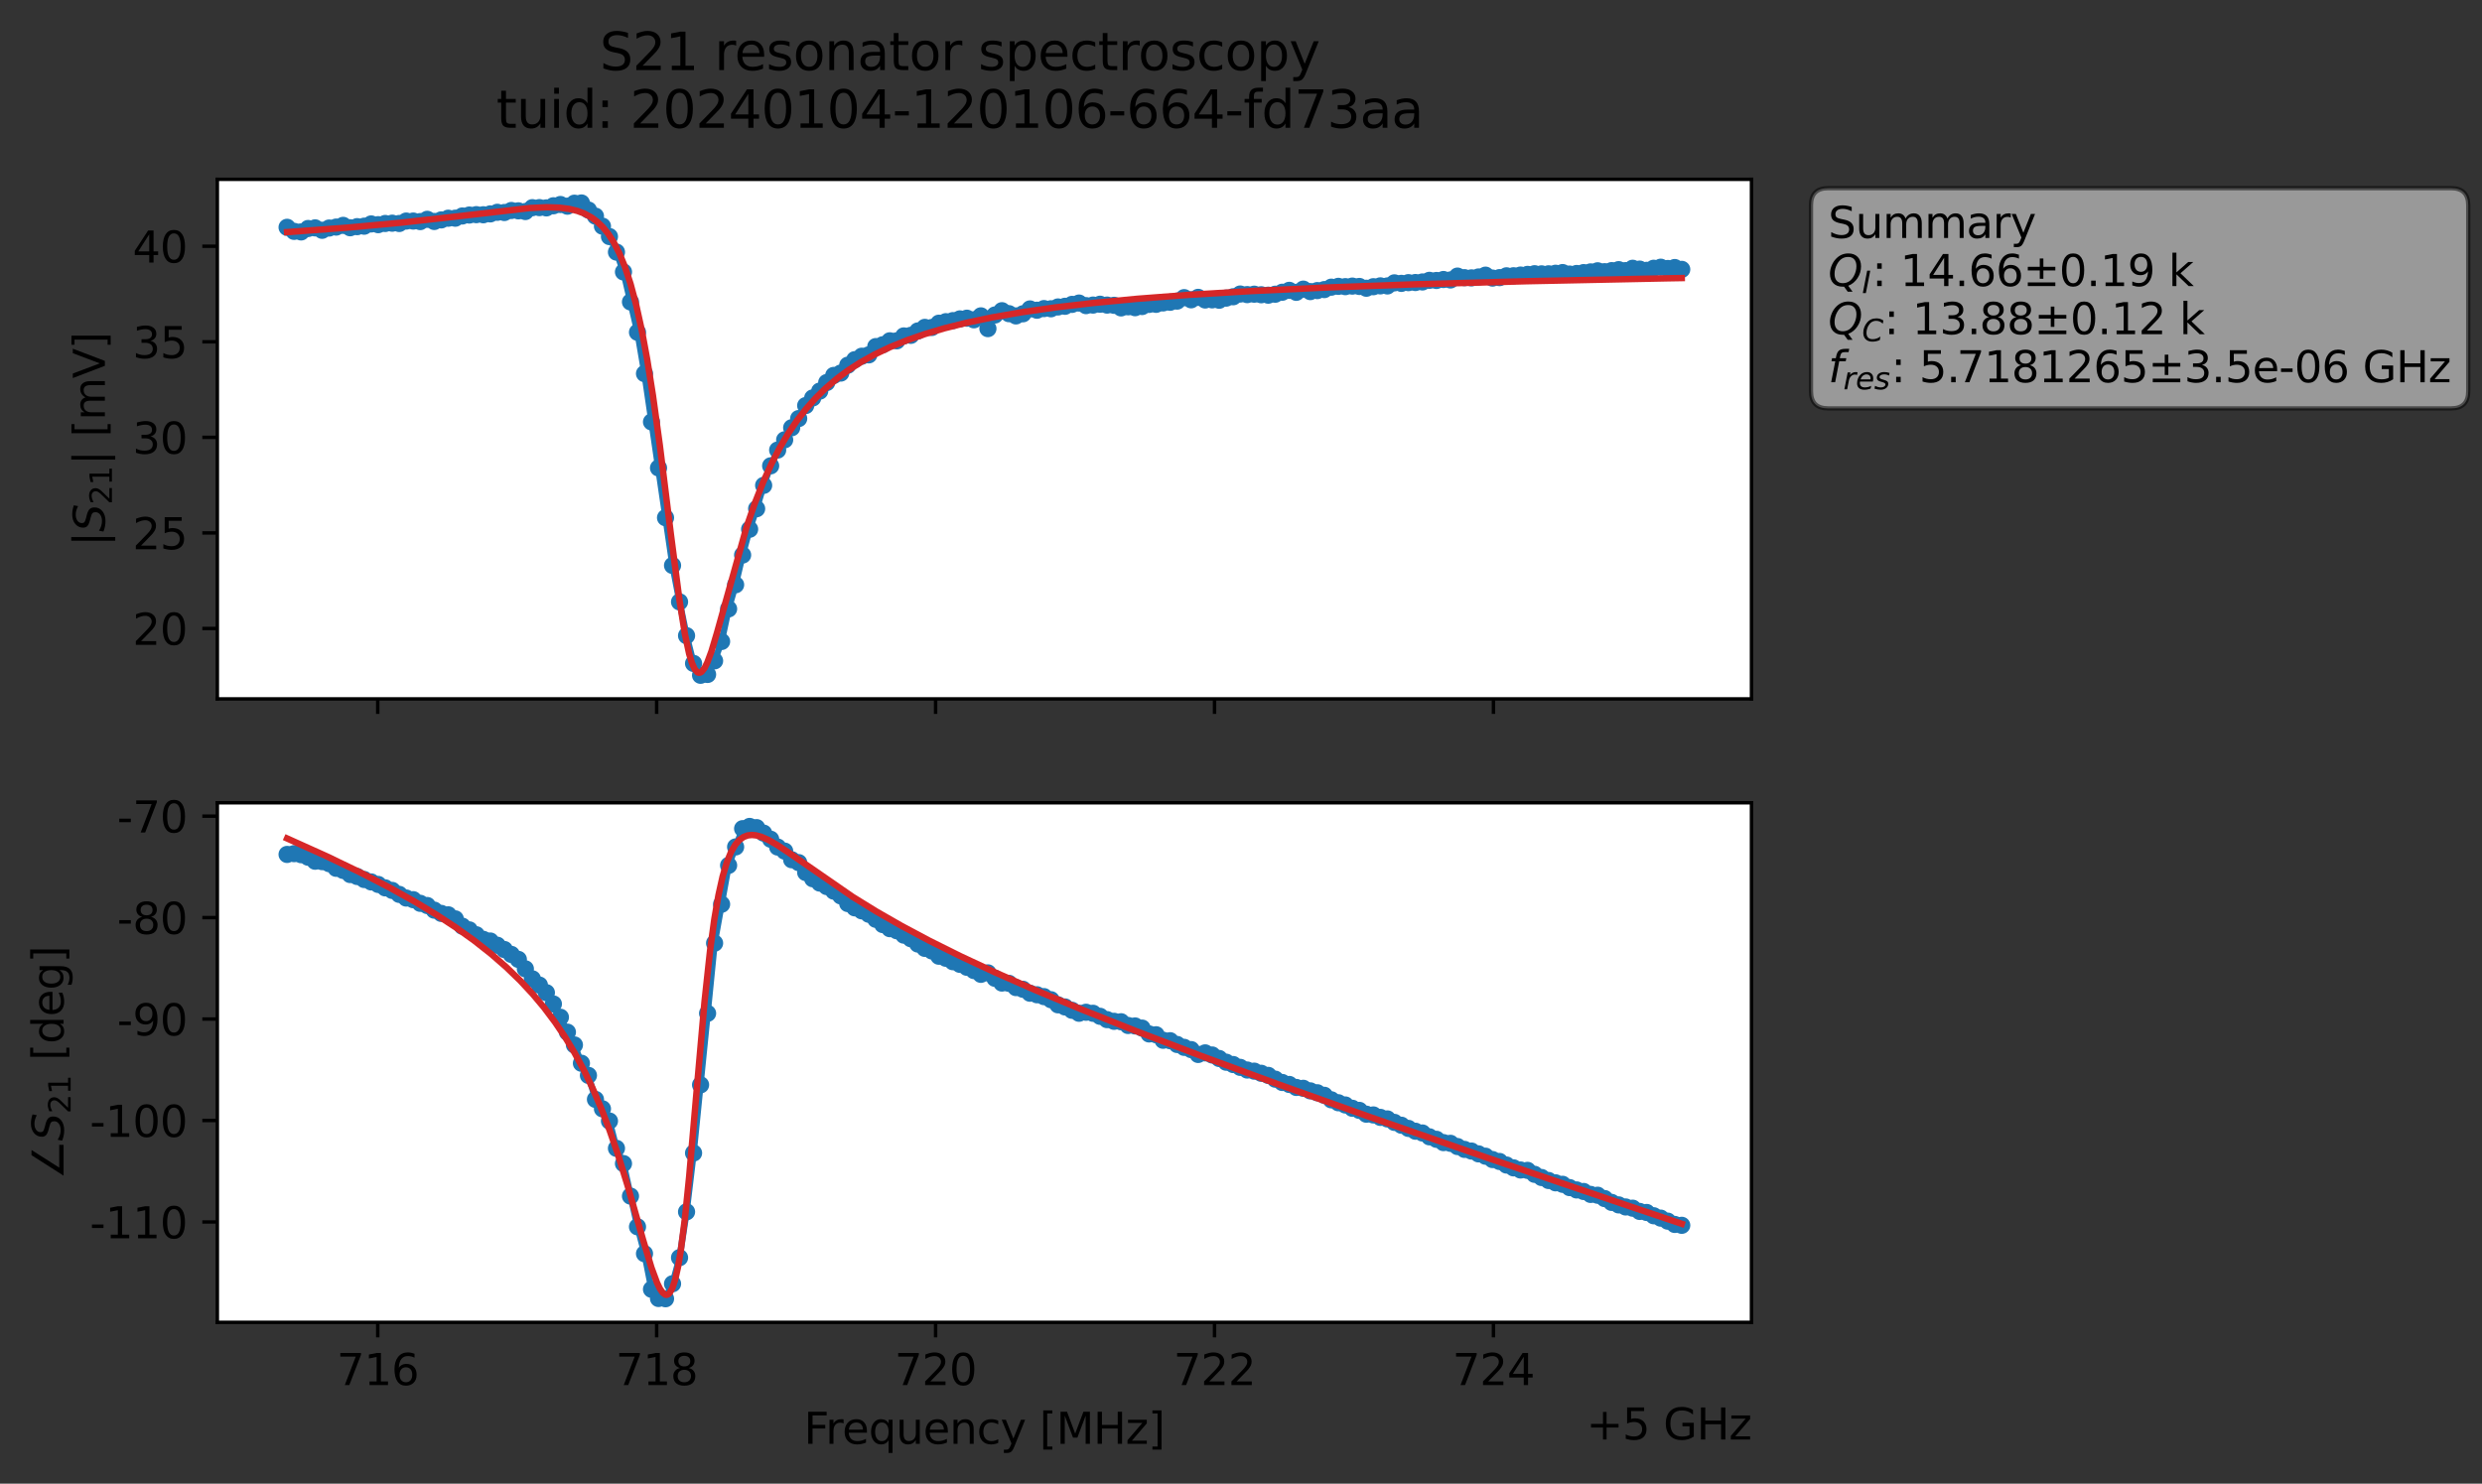 <?xml version="1.0" encoding="utf-8" standalone="no"?>
<!DOCTYPE svg PUBLIC "-//W3C//DTD SVG 1.1//EN"
  "http://www.w3.org/Graphics/SVG/1.1/DTD/svg11.dtd">
<svg xmlns:xlink="http://www.w3.org/1999/xlink" width="577.771pt" height="345.428pt" viewBox="0 0 577.771 345.428" xmlns="http://www.w3.org/2000/svg" version="1.1">
 <rect x="0" y="0" width="577.771" height="345.428" fill="#333333" stroke="none"/>
 <defs>
  <style type="text/css">*{stroke-linejoin: round; stroke-linecap: butt}</style>
 </defs>
 <g id="figure_1">
  <g id="patch_1">
   <path d="M 0 345.428 
L 577.771 345.428 
L 577.771 -0 
L 0 -0 
L 0 345.428 
z
" style="fill: none; opacity: 0"/>
  </g>
  <g id="axes_1">
   <g id="patch_2">
    <path d="M 50.595 162.72 
L 407.715 162.72 
L 407.715 41.76 
L 50.595 41.76 
z
" style="fill: #ffffff"/>
   </g>
   <g id="matplotlib.axis_1">
    <g id="xtick_1">
     <g id="line2d_1">
      <defs>
       <path id="m20d2be6b72" d="M 0 0 
L 0 3.5 
" style="stroke: #000000; stroke-width: 0.8"/>
      </defs>
      <g>
       <use xlink:href="#m20d2be6b72" x="87.931" y="162.72" style="stroke: #000000; stroke-width: 0.8"/>
      </g>
     </g>
    </g>
    <g id="xtick_2">
     <g id="line2d_2">
      <g>
       <use xlink:href="#m20d2be6b72" x="152.861" y="162.72" style="stroke: #000000; stroke-width: 0.8"/>
      </g>
     </g>
    </g>
    <g id="xtick_3">
     <g id="line2d_3">
      <g>
       <use xlink:href="#m20d2be6b72" x="217.792" y="162.72" style="stroke: #000000; stroke-width: 0.8"/>
      </g>
     </g>
    </g>
    <g id="xtick_4">
     <g id="line2d_4">
      <g>
       <use xlink:href="#m20d2be6b72" x="282.723" y="162.72" style="stroke: #000000; stroke-width: 0.8"/>
      </g>
     </g>
    </g>
    <g id="xtick_5">
     <g id="line2d_5">
      <g>
       <use xlink:href="#m20d2be6b72" x="347.654" y="162.72" style="stroke: #000000; stroke-width: 0.8"/>
      </g>
     </g>
    </g>
   </g>
   <g id="matplotlib.axis_2">
    <g id="ytick_1">
     <g id="line2d_6">
      <defs>
       <path id="mca8d57007d" d="M 0 0 
L -3.5 0 
" style="stroke: #000000; stroke-width: 0.8"/>
      </defs>
      <g>
       <use xlink:href="#mca8d57007d" x="50.595" y="146.322" style="stroke: #000000; stroke-width: 0.8"/>
      </g>
     </g>
     <g id="text_1">
      <!-- 20 -->
      <g transform="translate(30.87 150.121) scale(0.1 -0.1)">
       <defs>
        <path id="DejaVuSans-32" d="M 1228 531 
L 3431 531 
L 3431 0 
L 469 0 
L 469 531 
Q 828 903 1448 1529 
Q 2069 2156 2228 2338 
Q 2531 2678 2651 2914 
Q 2772 3150 2772 3378 
Q 2772 3750 2511 3984 
Q 2250 4219 1831 4219 
Q 1534 4219 1204 4116 
Q 875 4013 500 3803 
L 500 4441 
Q 881 4594 1212 4672 
Q 1544 4750 1819 4750 
Q 2544 4750 2975 4387 
Q 3406 4025 3406 3419 
Q 3406 3131 3298 2873 
Q 3191 2616 2906 2266 
Q 2828 2175 2409 1742 
Q 1991 1309 1228 531 
z
" transform="scale(0.016)"/>
        <path id="DejaVuSans-30" d="M 2034 4250 
Q 1547 4250 1301 3770 
Q 1056 3291 1056 2328 
Q 1056 1369 1301 889 
Q 1547 409 2034 409 
Q 2525 409 2770 889 
Q 3016 1369 3016 2328 
Q 3016 3291 2770 3770 
Q 2525 4250 2034 4250 
z
M 2034 4750 
Q 2819 4750 3233 4129 
Q 3647 3509 3647 2328 
Q 3647 1150 3233 529 
Q 2819 -91 2034 -91 
Q 1250 -91 836 529 
Q 422 1150 422 2328 
Q 422 3509 836 4129 
Q 1250 4750 2034 4750 
z
" transform="scale(0.016)"/>
       </defs>
       <use xlink:href="#DejaVuSans-32"/>
       <use xlink:href="#DejaVuSans-30" x="63.623"/>
      </g>
     </g>
    </g>
    <g id="ytick_2">
     <g id="line2d_7">
      <g>
       <use xlink:href="#mca8d57007d" x="50.595" y="124.076" style="stroke: #000000; stroke-width: 0.8"/>
      </g>
     </g>
     <g id="text_2">
      <!-- 25 -->
      <g transform="translate(30.87 127.875) scale(0.1 -0.1)">
       <defs>
        <path id="DejaVuSans-35" d="M 691 4666 
L 3169 4666 
L 3169 4134 
L 1269 4134 
L 1269 2991 
Q 1406 3038 1543 3061 
Q 1681 3084 1819 3084 
Q 2600 3084 3056 2656 
Q 3513 2228 3513 1497 
Q 3513 744 3044 326 
Q 2575 -91 1722 -91 
Q 1428 -91 1123 -41 
Q 819 9 494 109 
L 494 744 
Q 775 591 1075 516 
Q 1375 441 1709 441 
Q 2250 441 2565 725 
Q 2881 1009 2881 1497 
Q 2881 1984 2565 2268 
Q 2250 2553 1709 2553 
Q 1456 2553 1204 2497 
Q 953 2441 691 2322 
L 691 4666 
z
" transform="scale(0.016)"/>
       </defs>
       <use xlink:href="#DejaVuSans-32"/>
       <use xlink:href="#DejaVuSans-35" x="63.623"/>
      </g>
     </g>
    </g>
    <g id="ytick_3">
     <g id="line2d_8">
      <g>
       <use xlink:href="#mca8d57007d" x="50.595" y="101.829" style="stroke: #000000; stroke-width: 0.8"/>
      </g>
     </g>
     <g id="text_3">
      <!-- 30 -->
      <g transform="translate(30.87 105.629) scale(0.1 -0.1)">
       <defs>
        <path id="DejaVuSans-33" d="M 2597 2516 
Q 3050 2419 3304 2112 
Q 3559 1806 3559 1356 
Q 3559 666 3084 287 
Q 2609 -91 1734 -91 
Q 1441 -91 1130 -33 
Q 819 25 488 141 
L 488 750 
Q 750 597 1062 519 
Q 1375 441 1716 441 
Q 2309 441 2620 675 
Q 2931 909 2931 1356 
Q 2931 1769 2642 2001 
Q 2353 2234 1838 2234 
L 1294 2234 
L 1294 2753 
L 1863 2753 
Q 2328 2753 2575 2939 
Q 2822 3125 2822 3475 
Q 2822 3834 2567 4026 
Q 2313 4219 1838 4219 
Q 1578 4219 1281 4162 
Q 984 4106 628 3988 
L 628 4550 
Q 988 4650 1302 4700 
Q 1616 4750 1894 4750 
Q 2613 4750 3031 4423 
Q 3450 4097 3450 3541 
Q 3450 3153 3228 2886 
Q 3006 2619 2597 2516 
z
" transform="scale(0.016)"/>
       </defs>
       <use xlink:href="#DejaVuSans-33"/>
       <use xlink:href="#DejaVuSans-30" x="63.623"/>
      </g>
     </g>
    </g>
    <g id="ytick_4">
     <g id="line2d_9">
      <g>
       <use xlink:href="#mca8d57007d" x="50.595" y="79.583" style="stroke: #000000; stroke-width: 0.8"/>
      </g>
     </g>
     <g id="text_4">
      <!-- 35 -->
      <g transform="translate(30.87 83.382) scale(0.1 -0.1)">
       <use xlink:href="#DejaVuSans-33"/>
       <use xlink:href="#DejaVuSans-35" x="63.623"/>
      </g>
     </g>
    </g>
    <g id="ytick_5">
     <g id="line2d_10">
      <g>
       <use xlink:href="#mca8d57007d" x="50.595" y="57.337" style="stroke: #000000; stroke-width: 0.8"/>
      </g>
     </g>
     <g id="text_5">
      <!-- 40 -->
      <g transform="translate(30.87 61.136) scale(0.1 -0.1)">
       <defs>
        <path id="DejaVuSans-34" d="M 2419 4116 
L 825 1625 
L 2419 1625 
L 2419 4116 
z
M 2253 4666 
L 3047 4666 
L 3047 1625 
L 3713 1625 
L 3713 1100 
L 3047 1100 
L 3047 0 
L 2419 0 
L 2419 1100 
L 313 1100 
L 313 1709 
L 2253 4666 
z
" transform="scale(0.016)"/>
       </defs>
       <use xlink:href="#DejaVuSans-34"/>
       <use xlink:href="#DejaVuSans-30" x="63.623"/>
      </g>
     </g>
    </g>
    <g id="text_6">
     <!-- $|S_{21}|$ [mV] -->
     <g transform="translate(24.47 127.19) rotate(-90) scale(0.1 -0.1)">
      <defs>
       <path id="DejaVuSans-7c" d="M 1344 4891 
L 1344 -1509 
L 813 -1509 
L 813 4891 
L 1344 4891 
z
" transform="scale(0.016)"/>
       <path id="DejaVuSans-Oblique-53" d="M 3859 4513 
L 3738 3897 
Q 3422 4066 3111 4152 
Q 2800 4238 2509 4238 
Q 1944 4238 1609 3991 
Q 1275 3744 1275 3334 
Q 1275 3109 1398 2989 
Q 1522 2869 2034 2731 
L 2413 2638 
Q 3053 2472 3303 2217 
Q 3553 1963 3553 1503 
Q 3553 797 2998 353 
Q 2444 -91 1538 -91 
Q 1166 -91 791 -17 
Q 416 56 38 206 
L 166 856 
Q 513 641 861 531 
Q 1209 422 1556 422 
Q 2147 422 2503 684 
Q 2859 947 2859 1369 
Q 2859 1650 2717 1795 
Q 2575 1941 2106 2059 
L 1728 2156 
Q 1081 2325 845 2545 
Q 609 2766 609 3163 
Q 609 3859 1145 4304 
Q 1681 4750 2541 4750 
Q 2875 4750 3203 4690 
Q 3531 4631 3859 4513 
z
" transform="scale(0.016)"/>
       <path id="DejaVuSans-31" d="M 794 531 
L 1825 531 
L 1825 4091 
L 703 3866 
L 703 4441 
L 1819 4666 
L 2450 4666 
L 2450 531 
L 3481 531 
L 3481 0 
L 794 0 
L 794 531 
z
" transform="scale(0.016)"/>
       <path id="DejaVuSans-20" transform="scale(0.016)"/>
       <path id="DejaVuSans-5b" d="M 550 4863 
L 1875 4863 
L 1875 4416 
L 1125 4416 
L 1125 -397 
L 1875 -397 
L 1875 -844 
L 550 -844 
L 550 4863 
z
" transform="scale(0.016)"/>
       <path id="DejaVuSans-6d" d="M 3328 2828 
Q 3544 3216 3844 3400 
Q 4144 3584 4550 3584 
Q 5097 3584 5394 3201 
Q 5691 2819 5691 2113 
L 5691 0 
L 5113 0 
L 5113 2094 
Q 5113 2597 4934 2840 
Q 4756 3084 4391 3084 
Q 3944 3084 3684 2787 
Q 3425 2491 3425 1978 
L 3425 0 
L 2847 0 
L 2847 2094 
Q 2847 2600 2669 2842 
Q 2491 3084 2119 3084 
Q 1678 3084 1418 2786 
Q 1159 2488 1159 1978 
L 1159 0 
L 581 0 
L 581 3500 
L 1159 3500 
L 1159 2956 
Q 1356 3278 1631 3431 
Q 1906 3584 2284 3584 
Q 2666 3584 2933 3390 
Q 3200 3197 3328 2828 
z
" transform="scale(0.016)"/>
       <path id="DejaVuSans-56" d="M 1831 0 
L 50 4666 
L 709 4666 
L 2188 738 
L 3669 4666 
L 4325 4666 
L 2547 0 
L 1831 0 
z
" transform="scale(0.016)"/>
       <path id="DejaVuSans-5d" d="M 1947 4863 
L 1947 -844 
L 622 -844 
L 622 -397 
L 1369 -397 
L 1369 4416 
L 622 4416 
L 622 4863 
L 1947 4863 
z
" transform="scale(0.016)"/>
      </defs>
      <use xlink:href="#DejaVuSans-7c" transform="translate(0 0.578)"/>
      <use xlink:href="#DejaVuSans-Oblique-53" transform="translate(33.691 0.578)"/>
      <use xlink:href="#DejaVuSans-32" transform="translate(97.168 -15.828) scale(0.7)"/>
      <use xlink:href="#DejaVuSans-31" transform="translate(141.704 -15.828) scale(0.7)"/>
      <use xlink:href="#DejaVuSans-7c" transform="translate(188.975 0.578)"/>
      <use xlink:href="#DejaVuSans-20" transform="translate(222.666 0.578)"/>
      <use xlink:href="#DejaVuSans-5b" transform="translate(254.453 0.578)"/>
      <use xlink:href="#DejaVuSans-6d" transform="translate(293.467 0.578)"/>
      <use xlink:href="#DejaVuSans-56" transform="translate(390.879 0.578)"/>
      <use xlink:href="#DejaVuSans-5d" transform="translate(459.287 0.578)"/>
     </g>
    </g>
   </g>
   <g id="line2d_11">
    <path d="M 66.828 52.923 
L 68.459 53.867 
L 70.091 53.999 
L 71.722 53.201 
L 73.354 53.056 
L 74.985 53.62 
L 76.617 53.095 
L 78.248 52.872 
L 79.879 52.472 
L 81.511 53.025 
L 83.142 52.77 
L 84.774 52.662 
L 86.405 52.14 
L 88.037 52.309 
L 89.668 52.031 
L 91.299 51.966 
L 92.931 52.035 
L 94.562 51.467 
L 96.194 51.467 
L 97.825 51.592 
L 99.457 51.061 
L 101.088 51.566 
L 104.351 50.805 
L 105.982 50.801 
L 107.614 50.287 
L 109.245 50.066 
L 114.14 49.798 
L 115.771 49.427 
L 117.402 49.479 
L 119.034 49.008 
L 122.297 49.25 
L 123.928 48.352 
L 127.191 48.4 
L 128.822 47.909 
L 130.454 47.614 
L 132.085 48.002 
L 133.717 47.312 
L 135.348 47.258 
L 136.98 48.904 
L 138.611 50.325 
L 141.874 55.079 
L 143.505 58.695 
L 145.137 63.311 
L 148.4 77.366 
L 150.031 86.982 
L 156.557 131.651 
L 158.188 140.13 
L 159.82 147.998 
L 161.451 154.463 
L 163.082 157.222 
L 164.714 157.028 
L 166.345 153.857 
L 167.977 149.35 
L 169.608 141.76 
L 171.24 136.147 
L 172.871 129.222 
L 174.502 123.217 
L 176.134 118.444 
L 177.765 113.008 
L 179.397 108.456 
L 181.028 104.783 
L 182.66 102.395 
L 184.291 99.585 
L 185.922 97.449 
L 187.554 94.424 
L 189.185 92.65 
L 190.817 91.054 
L 192.448 89.067 
L 194.08 87.407 
L 195.711 86.86 
L 197.342 85.031 
L 198.974 83.745 
L 200.605 82.936 
L 202.237 82.619 
L 203.868 80.692 
L 205.5 80.267 
L 207.131 79.349 
L 208.762 79.353 
L 210.394 78.211 
L 212.025 78.076 
L 213.657 77.053 
L 215.288 76.219 
L 216.92 76.243 
L 218.551 75.251 
L 223.445 74.249 
L 225.077 74.084 
L 226.708 74.455 
L 228.34 73.54 
L 229.971 76.511 
L 231.602 73.338 
L 233.234 72.339 
L 234.865 73.029 
L 236.497 73.552 
L 238.128 73.058 
L 239.76 71.926 
L 241.391 72.226 
L 243.022 71.843 
L 244.654 71.888 
L 246.285 71.465 
L 247.917 71.31 
L 249.548 70.868 
L 251.18 70.559 
L 252.811 71.155 
L 256.074 70.831 
L 257.705 71.03 
L 259.337 71.083 
L 260.968 71.686 
L 262.6 71.429 
L 264.231 71.637 
L 265.862 71.368 
L 267.494 70.873 
L 269.125 70.854 
L 270.757 70.525 
L 272.388 70.375 
L 274.02 70.102 
L 275.651 69.297 
L 277.282 69.801 
L 278.914 69.231 
L 280.545 69.842 
L 282.177 69.812 
L 283.808 69.902 
L 285.44 69.408 
L 287.071 69.088 
L 288.703 68.455 
L 290.334 68.592 
L 291.965 68.493 
L 295.228 68.723 
L 296.86 68.5 
L 300.123 67.598 
L 301.754 68.06 
L 303.385 67.317 
L 305.017 67.889 
L 308.28 67.423 
L 309.911 66.859 
L 311.543 66.669 
L 313.174 66.737 
L 314.805 66.611 
L 316.437 66.695 
L 318.068 67.107 
L 319.7 66.752 
L 321.331 66.556 
L 322.963 66.573 
L 324.594 65.856 
L 326.225 65.976 
L 327.857 65.808 
L 331.12 65.647 
L 332.751 65.27 
L 334.383 65.302 
L 336.014 65.076 
L 337.645 65.18 
L 339.277 64.281 
L 340.908 64.647 
L 342.54 64.695 
L 344.171 64.483 
L 345.803 64.064 
L 347.434 64.745 
L 349.065 64.638 
L 350.697 64.216 
L 352.328 64.202 
L 357.223 63.727 
L 360.485 63.75 
L 363.748 63.459 
L 365.38 63.809 
L 370.274 63.304 
L 371.905 63.05 
L 373.537 63.254 
L 376.8 62.782 
L 378.431 63.007 
L 380.063 62.459 
L 383.325 62.941 
L 384.957 62.456 
L 386.588 62.213 
L 388.22 62.512 
L 389.851 62.287 
L 391.483 62.713 
L 391.483 62.713 
" clip-path="url(#p1be8894d0e)" style="fill: none; stroke: #1f77b4; stroke-width: 1.5; stroke-linecap: square"/>
    <defs>
     <path id="m0c43aa3d80" d="M 0 1.5 
C 0.398 1.5 0.779 1.342 1.061 1.061 
C 1.342 0.779 1.5 0.398 1.5 0 
C 1.5 -0.398 1.342 -0.779 1.061 -1.061 
C 0.779 -1.342 0.398 -1.5 0 -1.5 
C -0.398 -1.5 -0.779 -1.342 -1.061 -1.061 
C -1.342 -0.779 -1.5 -0.398 -1.5 0 
C -1.5 0.398 -1.342 0.779 -1.061 1.061 
C -0.779 1.342 -0.398 1.5 0 1.5 
z
" style="stroke: #1f77b4"/>
    </defs>
    <g clip-path="url(#p1be8894d0e)">
     <use xlink:href="#m0c43aa3d80" x="66.828" y="52.923" style="fill: #1f77b4; stroke: #1f77b4"/>
     <use xlink:href="#m0c43aa3d80" x="68.459" y="53.867" style="fill: #1f77b4; stroke: #1f77b4"/>
     <use xlink:href="#m0c43aa3d80" x="70.091" y="53.999" style="fill: #1f77b4; stroke: #1f77b4"/>
     <use xlink:href="#m0c43aa3d80" x="71.722" y="53.201" style="fill: #1f77b4; stroke: #1f77b4"/>
     <use xlink:href="#m0c43aa3d80" x="73.354" y="53.056" style="fill: #1f77b4; stroke: #1f77b4"/>
     <use xlink:href="#m0c43aa3d80" x="74.985" y="53.62" style="fill: #1f77b4; stroke: #1f77b4"/>
     <use xlink:href="#m0c43aa3d80" x="76.617" y="53.095" style="fill: #1f77b4; stroke: #1f77b4"/>
     <use xlink:href="#m0c43aa3d80" x="78.248" y="52.872" style="fill: #1f77b4; stroke: #1f77b4"/>
     <use xlink:href="#m0c43aa3d80" x="79.879" y="52.472" style="fill: #1f77b4; stroke: #1f77b4"/>
     <use xlink:href="#m0c43aa3d80" x="81.511" y="53.025" style="fill: #1f77b4; stroke: #1f77b4"/>
     <use xlink:href="#m0c43aa3d80" x="83.142" y="52.77" style="fill: #1f77b4; stroke: #1f77b4"/>
     <use xlink:href="#m0c43aa3d80" x="84.774" y="52.662" style="fill: #1f77b4; stroke: #1f77b4"/>
     <use xlink:href="#m0c43aa3d80" x="86.405" y="52.14" style="fill: #1f77b4; stroke: #1f77b4"/>
     <use xlink:href="#m0c43aa3d80" x="88.037" y="52.309" style="fill: #1f77b4; stroke: #1f77b4"/>
     <use xlink:href="#m0c43aa3d80" x="89.668" y="52.031" style="fill: #1f77b4; stroke: #1f77b4"/>
     <use xlink:href="#m0c43aa3d80" x="91.299" y="51.966" style="fill: #1f77b4; stroke: #1f77b4"/>
     <use xlink:href="#m0c43aa3d80" x="92.931" y="52.035" style="fill: #1f77b4; stroke: #1f77b4"/>
     <use xlink:href="#m0c43aa3d80" x="94.562" y="51.467" style="fill: #1f77b4; stroke: #1f77b4"/>
     <use xlink:href="#m0c43aa3d80" x="96.194" y="51.467" style="fill: #1f77b4; stroke: #1f77b4"/>
     <use xlink:href="#m0c43aa3d80" x="97.825" y="51.592" style="fill: #1f77b4; stroke: #1f77b4"/>
     <use xlink:href="#m0c43aa3d80" x="99.457" y="51.061" style="fill: #1f77b4; stroke: #1f77b4"/>
     <use xlink:href="#m0c43aa3d80" x="101.088" y="51.566" style="fill: #1f77b4; stroke: #1f77b4"/>
     <use xlink:href="#m0c43aa3d80" x="102.719" y="51.198" style="fill: #1f77b4; stroke: #1f77b4"/>
     <use xlink:href="#m0c43aa3d80" x="104.351" y="50.805" style="fill: #1f77b4; stroke: #1f77b4"/>
     <use xlink:href="#m0c43aa3d80" x="105.982" y="50.801" style="fill: #1f77b4; stroke: #1f77b4"/>
     <use xlink:href="#m0c43aa3d80" x="107.614" y="50.287" style="fill: #1f77b4; stroke: #1f77b4"/>
     <use xlink:href="#m0c43aa3d80" x="109.245" y="50.066" style="fill: #1f77b4; stroke: #1f77b4"/>
     <use xlink:href="#m0c43aa3d80" x="110.877" y="49.978" style="fill: #1f77b4; stroke: #1f77b4"/>
     <use xlink:href="#m0c43aa3d80" x="112.508" y="50.001" style="fill: #1f77b4; stroke: #1f77b4"/>
     <use xlink:href="#m0c43aa3d80" x="114.14" y="49.798" style="fill: #1f77b4; stroke: #1f77b4"/>
     <use xlink:href="#m0c43aa3d80" x="115.771" y="49.427" style="fill: #1f77b4; stroke: #1f77b4"/>
     <use xlink:href="#m0c43aa3d80" x="117.402" y="49.479" style="fill: #1f77b4; stroke: #1f77b4"/>
     <use xlink:href="#m0c43aa3d80" x="119.034" y="49.008" style="fill: #1f77b4; stroke: #1f77b4"/>
     <use xlink:href="#m0c43aa3d80" x="120.665" y="49.088" style="fill: #1f77b4; stroke: #1f77b4"/>
     <use xlink:href="#m0c43aa3d80" x="122.297" y="49.25" style="fill: #1f77b4; stroke: #1f77b4"/>
     <use xlink:href="#m0c43aa3d80" x="123.928" y="48.352" style="fill: #1f77b4; stroke: #1f77b4"/>
     <use xlink:href="#m0c43aa3d80" x="125.56" y="48.337" style="fill: #1f77b4; stroke: #1f77b4"/>
     <use xlink:href="#m0c43aa3d80" x="127.191" y="48.4" style="fill: #1f77b4; stroke: #1f77b4"/>
     <use xlink:href="#m0c43aa3d80" x="128.822" y="47.909" style="fill: #1f77b4; stroke: #1f77b4"/>
     <use xlink:href="#m0c43aa3d80" x="130.454" y="47.614" style="fill: #1f77b4; stroke: #1f77b4"/>
     <use xlink:href="#m0c43aa3d80" x="132.085" y="48.002" style="fill: #1f77b4; stroke: #1f77b4"/>
     <use xlink:href="#m0c43aa3d80" x="133.717" y="47.312" style="fill: #1f77b4; stroke: #1f77b4"/>
     <use xlink:href="#m0c43aa3d80" x="135.348" y="47.258" style="fill: #1f77b4; stroke: #1f77b4"/>
     <use xlink:href="#m0c43aa3d80" x="136.98" y="48.904" style="fill: #1f77b4; stroke: #1f77b4"/>
     <use xlink:href="#m0c43aa3d80" x="138.611" y="50.325" style="fill: #1f77b4; stroke: #1f77b4"/>
     <use xlink:href="#m0c43aa3d80" x="140.242" y="52.658" style="fill: #1f77b4; stroke: #1f77b4"/>
     <use xlink:href="#m0c43aa3d80" x="141.874" y="55.079" style="fill: #1f77b4; stroke: #1f77b4"/>
     <use xlink:href="#m0c43aa3d80" x="143.505" y="58.695" style="fill: #1f77b4; stroke: #1f77b4"/>
     <use xlink:href="#m0c43aa3d80" x="145.137" y="63.311" style="fill: #1f77b4; stroke: #1f77b4"/>
     <use xlink:href="#m0c43aa3d80" x="146.768" y="70.294" style="fill: #1f77b4; stroke: #1f77b4"/>
     <use xlink:href="#m0c43aa3d80" x="148.4" y="77.366" style="fill: #1f77b4; stroke: #1f77b4"/>
     <use xlink:href="#m0c43aa3d80" x="150.031" y="86.982" style="fill: #1f77b4; stroke: #1f77b4"/>
     <use xlink:href="#m0c43aa3d80" x="151.662" y="98.226" style="fill: #1f77b4; stroke: #1f77b4"/>
     <use xlink:href="#m0c43aa3d80" x="153.294" y="108.948" style="fill: #1f77b4; stroke: #1f77b4"/>
     <use xlink:href="#m0c43aa3d80" x="154.925" y="120.538" style="fill: #1f77b4; stroke: #1f77b4"/>
     <use xlink:href="#m0c43aa3d80" x="156.557" y="131.651" style="fill: #1f77b4; stroke: #1f77b4"/>
     <use xlink:href="#m0c43aa3d80" x="158.188" y="140.13" style="fill: #1f77b4; stroke: #1f77b4"/>
     <use xlink:href="#m0c43aa3d80" x="159.82" y="147.998" style="fill: #1f77b4; stroke: #1f77b4"/>
     <use xlink:href="#m0c43aa3d80" x="161.451" y="154.463" style="fill: #1f77b4; stroke: #1f77b4"/>
     <use xlink:href="#m0c43aa3d80" x="163.082" y="157.222" style="fill: #1f77b4; stroke: #1f77b4"/>
     <use xlink:href="#m0c43aa3d80" x="164.714" y="157.028" style="fill: #1f77b4; stroke: #1f77b4"/>
     <use xlink:href="#m0c43aa3d80" x="166.345" y="153.857" style="fill: #1f77b4; stroke: #1f77b4"/>
     <use xlink:href="#m0c43aa3d80" x="167.977" y="149.35" style="fill: #1f77b4; stroke: #1f77b4"/>
     <use xlink:href="#m0c43aa3d80" x="169.608" y="141.76" style="fill: #1f77b4; stroke: #1f77b4"/>
     <use xlink:href="#m0c43aa3d80" x="171.24" y="136.147" style="fill: #1f77b4; stroke: #1f77b4"/>
     <use xlink:href="#m0c43aa3d80" x="172.871" y="129.222" style="fill: #1f77b4; stroke: #1f77b4"/>
     <use xlink:href="#m0c43aa3d80" x="174.502" y="123.217" style="fill: #1f77b4; stroke: #1f77b4"/>
     <use xlink:href="#m0c43aa3d80" x="176.134" y="118.444" style="fill: #1f77b4; stroke: #1f77b4"/>
     <use xlink:href="#m0c43aa3d80" x="177.765" y="113.008" style="fill: #1f77b4; stroke: #1f77b4"/>
     <use xlink:href="#m0c43aa3d80" x="179.397" y="108.456" style="fill: #1f77b4; stroke: #1f77b4"/>
     <use xlink:href="#m0c43aa3d80" x="181.028" y="104.783" style="fill: #1f77b4; stroke: #1f77b4"/>
     <use xlink:href="#m0c43aa3d80" x="182.66" y="102.395" style="fill: #1f77b4; stroke: #1f77b4"/>
     <use xlink:href="#m0c43aa3d80" x="184.291" y="99.585" style="fill: #1f77b4; stroke: #1f77b4"/>
     <use xlink:href="#m0c43aa3d80" x="185.922" y="97.449" style="fill: #1f77b4; stroke: #1f77b4"/>
     <use xlink:href="#m0c43aa3d80" x="187.554" y="94.424" style="fill: #1f77b4; stroke: #1f77b4"/>
     <use xlink:href="#m0c43aa3d80" x="189.185" y="92.65" style="fill: #1f77b4; stroke: #1f77b4"/>
     <use xlink:href="#m0c43aa3d80" x="190.817" y="91.054" style="fill: #1f77b4; stroke: #1f77b4"/>
     <use xlink:href="#m0c43aa3d80" x="192.448" y="89.067" style="fill: #1f77b4; stroke: #1f77b4"/>
     <use xlink:href="#m0c43aa3d80" x="194.08" y="87.407" style="fill: #1f77b4; stroke: #1f77b4"/>
     <use xlink:href="#m0c43aa3d80" x="195.711" y="86.86" style="fill: #1f77b4; stroke: #1f77b4"/>
     <use xlink:href="#m0c43aa3d80" x="197.342" y="85.031" style="fill: #1f77b4; stroke: #1f77b4"/>
     <use xlink:href="#m0c43aa3d80" x="198.974" y="83.745" style="fill: #1f77b4; stroke: #1f77b4"/>
     <use xlink:href="#m0c43aa3d80" x="200.605" y="82.936" style="fill: #1f77b4; stroke: #1f77b4"/>
     <use xlink:href="#m0c43aa3d80" x="202.237" y="82.619" style="fill: #1f77b4; stroke: #1f77b4"/>
     <use xlink:href="#m0c43aa3d80" x="203.868" y="80.692" style="fill: #1f77b4; stroke: #1f77b4"/>
     <use xlink:href="#m0c43aa3d80" x="205.5" y="80.267" style="fill: #1f77b4; stroke: #1f77b4"/>
     <use xlink:href="#m0c43aa3d80" x="207.131" y="79.349" style="fill: #1f77b4; stroke: #1f77b4"/>
     <use xlink:href="#m0c43aa3d80" x="208.762" y="79.353" style="fill: #1f77b4; stroke: #1f77b4"/>
     <use xlink:href="#m0c43aa3d80" x="210.394" y="78.211" style="fill: #1f77b4; stroke: #1f77b4"/>
     <use xlink:href="#m0c43aa3d80" x="212.025" y="78.076" style="fill: #1f77b4; stroke: #1f77b4"/>
     <use xlink:href="#m0c43aa3d80" x="213.657" y="77.053" style="fill: #1f77b4; stroke: #1f77b4"/>
     <use xlink:href="#m0c43aa3d80" x="215.288" y="76.219" style="fill: #1f77b4; stroke: #1f77b4"/>
     <use xlink:href="#m0c43aa3d80" x="216.92" y="76.243" style="fill: #1f77b4; stroke: #1f77b4"/>
     <use xlink:href="#m0c43aa3d80" x="218.551" y="75.251" style="fill: #1f77b4; stroke: #1f77b4"/>
     <use xlink:href="#m0c43aa3d80" x="220.182" y="74.894" style="fill: #1f77b4; stroke: #1f77b4"/>
     <use xlink:href="#m0c43aa3d80" x="221.814" y="74.649" style="fill: #1f77b4; stroke: #1f77b4"/>
     <use xlink:href="#m0c43aa3d80" x="223.445" y="74.249" style="fill: #1f77b4; stroke: #1f77b4"/>
     <use xlink:href="#m0c43aa3d80" x="225.077" y="74.084" style="fill: #1f77b4; stroke: #1f77b4"/>
     <use xlink:href="#m0c43aa3d80" x="226.708" y="74.455" style="fill: #1f77b4; stroke: #1f77b4"/>
     <use xlink:href="#m0c43aa3d80" x="228.34" y="73.54" style="fill: #1f77b4; stroke: #1f77b4"/>
     <use xlink:href="#m0c43aa3d80" x="229.971" y="76.511" style="fill: #1f77b4; stroke: #1f77b4"/>
     <use xlink:href="#m0c43aa3d80" x="231.602" y="73.338" style="fill: #1f77b4; stroke: #1f77b4"/>
     <use xlink:href="#m0c43aa3d80" x="233.234" y="72.339" style="fill: #1f77b4; stroke: #1f77b4"/>
     <use xlink:href="#m0c43aa3d80" x="234.865" y="73.029" style="fill: #1f77b4; stroke: #1f77b4"/>
     <use xlink:href="#m0c43aa3d80" x="236.497" y="73.552" style="fill: #1f77b4; stroke: #1f77b4"/>
     <use xlink:href="#m0c43aa3d80" x="238.128" y="73.058" style="fill: #1f77b4; stroke: #1f77b4"/>
     <use xlink:href="#m0c43aa3d80" x="239.76" y="71.926" style="fill: #1f77b4; stroke: #1f77b4"/>
     <use xlink:href="#m0c43aa3d80" x="241.391" y="72.226" style="fill: #1f77b4; stroke: #1f77b4"/>
     <use xlink:href="#m0c43aa3d80" x="243.022" y="71.843" style="fill: #1f77b4; stroke: #1f77b4"/>
     <use xlink:href="#m0c43aa3d80" x="244.654" y="71.888" style="fill: #1f77b4; stroke: #1f77b4"/>
     <use xlink:href="#m0c43aa3d80" x="246.285" y="71.465" style="fill: #1f77b4; stroke: #1f77b4"/>
     <use xlink:href="#m0c43aa3d80" x="247.917" y="71.31" style="fill: #1f77b4; stroke: #1f77b4"/>
     <use xlink:href="#m0c43aa3d80" x="249.548" y="70.868" style="fill: #1f77b4; stroke: #1f77b4"/>
     <use xlink:href="#m0c43aa3d80" x="251.18" y="70.559" style="fill: #1f77b4; stroke: #1f77b4"/>
     <use xlink:href="#m0c43aa3d80" x="252.811" y="71.155" style="fill: #1f77b4; stroke: #1f77b4"/>
     <use xlink:href="#m0c43aa3d80" x="254.442" y="71.027" style="fill: #1f77b4; stroke: #1f77b4"/>
     <use xlink:href="#m0c43aa3d80" x="256.074" y="70.831" style="fill: #1f77b4; stroke: #1f77b4"/>
     <use xlink:href="#m0c43aa3d80" x="257.705" y="71.03" style="fill: #1f77b4; stroke: #1f77b4"/>
     <use xlink:href="#m0c43aa3d80" x="259.337" y="71.083" style="fill: #1f77b4; stroke: #1f77b4"/>
     <use xlink:href="#m0c43aa3d80" x="260.968" y="71.686" style="fill: #1f77b4; stroke: #1f77b4"/>
     <use xlink:href="#m0c43aa3d80" x="262.6" y="71.429" style="fill: #1f77b4; stroke: #1f77b4"/>
     <use xlink:href="#m0c43aa3d80" x="264.231" y="71.637" style="fill: #1f77b4; stroke: #1f77b4"/>
     <use xlink:href="#m0c43aa3d80" x="265.862" y="71.368" style="fill: #1f77b4; stroke: #1f77b4"/>
     <use xlink:href="#m0c43aa3d80" x="267.494" y="70.873" style="fill: #1f77b4; stroke: #1f77b4"/>
     <use xlink:href="#m0c43aa3d80" x="269.125" y="70.854" style="fill: #1f77b4; stroke: #1f77b4"/>
     <use xlink:href="#m0c43aa3d80" x="270.757" y="70.525" style="fill: #1f77b4; stroke: #1f77b4"/>
     <use xlink:href="#m0c43aa3d80" x="272.388" y="70.375" style="fill: #1f77b4; stroke: #1f77b4"/>
     <use xlink:href="#m0c43aa3d80" x="274.02" y="70.102" style="fill: #1f77b4; stroke: #1f77b4"/>
     <use xlink:href="#m0c43aa3d80" x="275.651" y="69.297" style="fill: #1f77b4; stroke: #1f77b4"/>
     <use xlink:href="#m0c43aa3d80" x="277.282" y="69.801" style="fill: #1f77b4; stroke: #1f77b4"/>
     <use xlink:href="#m0c43aa3d80" x="278.914" y="69.231" style="fill: #1f77b4; stroke: #1f77b4"/>
     <use xlink:href="#m0c43aa3d80" x="280.545" y="69.842" style="fill: #1f77b4; stroke: #1f77b4"/>
     <use xlink:href="#m0c43aa3d80" x="282.177" y="69.812" style="fill: #1f77b4; stroke: #1f77b4"/>
     <use xlink:href="#m0c43aa3d80" x="283.808" y="69.902" style="fill: #1f77b4; stroke: #1f77b4"/>
     <use xlink:href="#m0c43aa3d80" x="285.44" y="69.408" style="fill: #1f77b4; stroke: #1f77b4"/>
     <use xlink:href="#m0c43aa3d80" x="287.071" y="69.088" style="fill: #1f77b4; stroke: #1f77b4"/>
     <use xlink:href="#m0c43aa3d80" x="288.703" y="68.455" style="fill: #1f77b4; stroke: #1f77b4"/>
     <use xlink:href="#m0c43aa3d80" x="290.334" y="68.592" style="fill: #1f77b4; stroke: #1f77b4"/>
     <use xlink:href="#m0c43aa3d80" x="291.965" y="68.493" style="fill: #1f77b4; stroke: #1f77b4"/>
     <use xlink:href="#m0c43aa3d80" x="293.597" y="68.625" style="fill: #1f77b4; stroke: #1f77b4"/>
     <use xlink:href="#m0c43aa3d80" x="295.228" y="68.723" style="fill: #1f77b4; stroke: #1f77b4"/>
     <use xlink:href="#m0c43aa3d80" x="296.86" y="68.5" style="fill: #1f77b4; stroke: #1f77b4"/>
     <use xlink:href="#m0c43aa3d80" x="298.491" y="68.038" style="fill: #1f77b4; stroke: #1f77b4"/>
     <use xlink:href="#m0c43aa3d80" x="300.123" y="67.598" style="fill: #1f77b4; stroke: #1f77b4"/>
     <use xlink:href="#m0c43aa3d80" x="301.754" y="68.06" style="fill: #1f77b4; stroke: #1f77b4"/>
     <use xlink:href="#m0c43aa3d80" x="303.385" y="67.317" style="fill: #1f77b4; stroke: #1f77b4"/>
     <use xlink:href="#m0c43aa3d80" x="305.017" y="67.889" style="fill: #1f77b4; stroke: #1f77b4"/>
     <use xlink:href="#m0c43aa3d80" x="306.648" y="67.656" style="fill: #1f77b4; stroke: #1f77b4"/>
     <use xlink:href="#m0c43aa3d80" x="308.28" y="67.423" style="fill: #1f77b4; stroke: #1f77b4"/>
     <use xlink:href="#m0c43aa3d80" x="309.911" y="66.859" style="fill: #1f77b4; stroke: #1f77b4"/>
     <use xlink:href="#m0c43aa3d80" x="311.543" y="66.669" style="fill: #1f77b4; stroke: #1f77b4"/>
     <use xlink:href="#m0c43aa3d80" x="313.174" y="66.737" style="fill: #1f77b4; stroke: #1f77b4"/>
     <use xlink:href="#m0c43aa3d80" x="314.805" y="66.611" style="fill: #1f77b4; stroke: #1f77b4"/>
     <use xlink:href="#m0c43aa3d80" x="316.437" y="66.695" style="fill: #1f77b4; stroke: #1f77b4"/>
     <use xlink:href="#m0c43aa3d80" x="318.068" y="67.107" style="fill: #1f77b4; stroke: #1f77b4"/>
     <use xlink:href="#m0c43aa3d80" x="319.7" y="66.752" style="fill: #1f77b4; stroke: #1f77b4"/>
     <use xlink:href="#m0c43aa3d80" x="321.331" y="66.556" style="fill: #1f77b4; stroke: #1f77b4"/>
     <use xlink:href="#m0c43aa3d80" x="322.963" y="66.573" style="fill: #1f77b4; stroke: #1f77b4"/>
     <use xlink:href="#m0c43aa3d80" x="324.594" y="65.856" style="fill: #1f77b4; stroke: #1f77b4"/>
     <use xlink:href="#m0c43aa3d80" x="326.225" y="65.976" style="fill: #1f77b4; stroke: #1f77b4"/>
     <use xlink:href="#m0c43aa3d80" x="327.857" y="65.808" style="fill: #1f77b4; stroke: #1f77b4"/>
     <use xlink:href="#m0c43aa3d80" x="329.488" y="65.779" style="fill: #1f77b4; stroke: #1f77b4"/>
     <use xlink:href="#m0c43aa3d80" x="331.12" y="65.647" style="fill: #1f77b4; stroke: #1f77b4"/>
     <use xlink:href="#m0c43aa3d80" x="332.751" y="65.27" style="fill: #1f77b4; stroke: #1f77b4"/>
     <use xlink:href="#m0c43aa3d80" x="334.383" y="65.302" style="fill: #1f77b4; stroke: #1f77b4"/>
     <use xlink:href="#m0c43aa3d80" x="336.014" y="65.076" style="fill: #1f77b4; stroke: #1f77b4"/>
     <use xlink:href="#m0c43aa3d80" x="337.645" y="65.18" style="fill: #1f77b4; stroke: #1f77b4"/>
     <use xlink:href="#m0c43aa3d80" x="339.277" y="64.281" style="fill: #1f77b4; stroke: #1f77b4"/>
     <use xlink:href="#m0c43aa3d80" x="340.908" y="64.647" style="fill: #1f77b4; stroke: #1f77b4"/>
     <use xlink:href="#m0c43aa3d80" x="342.54" y="64.695" style="fill: #1f77b4; stroke: #1f77b4"/>
     <use xlink:href="#m0c43aa3d80" x="344.171" y="64.483" style="fill: #1f77b4; stroke: #1f77b4"/>
     <use xlink:href="#m0c43aa3d80" x="345.803" y="64.064" style="fill: #1f77b4; stroke: #1f77b4"/>
     <use xlink:href="#m0c43aa3d80" x="347.434" y="64.745" style="fill: #1f77b4; stroke: #1f77b4"/>
     <use xlink:href="#m0c43aa3d80" x="349.065" y="64.638" style="fill: #1f77b4; stroke: #1f77b4"/>
     <use xlink:href="#m0c43aa3d80" x="350.697" y="64.216" style="fill: #1f77b4; stroke: #1f77b4"/>
     <use xlink:href="#m0c43aa3d80" x="352.328" y="64.202" style="fill: #1f77b4; stroke: #1f77b4"/>
     <use xlink:href="#m0c43aa3d80" x="353.96" y="64.041" style="fill: #1f77b4; stroke: #1f77b4"/>
     <use xlink:href="#m0c43aa3d80" x="355.591" y="63.885" style="fill: #1f77b4; stroke: #1f77b4"/>
     <use xlink:href="#m0c43aa3d80" x="357.223" y="63.727" style="fill: #1f77b4; stroke: #1f77b4"/>
     <use xlink:href="#m0c43aa3d80" x="358.854" y="63.761" style="fill: #1f77b4; stroke: #1f77b4"/>
     <use xlink:href="#m0c43aa3d80" x="360.485" y="63.75" style="fill: #1f77b4; stroke: #1f77b4"/>
     <use xlink:href="#m0c43aa3d80" x="362.117" y="63.619" style="fill: #1f77b4; stroke: #1f77b4"/>
     <use xlink:href="#m0c43aa3d80" x="363.748" y="63.459" style="fill: #1f77b4; stroke: #1f77b4"/>
     <use xlink:href="#m0c43aa3d80" x="365.38" y="63.809" style="fill: #1f77b4; stroke: #1f77b4"/>
     <use xlink:href="#m0c43aa3d80" x="367.011" y="63.675" style="fill: #1f77b4; stroke: #1f77b4"/>
     <use xlink:href="#m0c43aa3d80" x="368.643" y="63.47" style="fill: #1f77b4; stroke: #1f77b4"/>
     <use xlink:href="#m0c43aa3d80" x="370.274" y="63.304" style="fill: #1f77b4; stroke: #1f77b4"/>
     <use xlink:href="#m0c43aa3d80" x="371.905" y="63.05" style="fill: #1f77b4; stroke: #1f77b4"/>
     <use xlink:href="#m0c43aa3d80" x="373.537" y="63.254" style="fill: #1f77b4; stroke: #1f77b4"/>
     <use xlink:href="#m0c43aa3d80" x="375.168" y="63.008" style="fill: #1f77b4; stroke: #1f77b4"/>
     <use xlink:href="#m0c43aa3d80" x="376.8" y="62.782" style="fill: #1f77b4; stroke: #1f77b4"/>
     <use xlink:href="#m0c43aa3d80" x="378.431" y="63.007" style="fill: #1f77b4; stroke: #1f77b4"/>
     <use xlink:href="#m0c43aa3d80" x="380.063" y="62.459" style="fill: #1f77b4; stroke: #1f77b4"/>
     <use xlink:href="#m0c43aa3d80" x="381.694" y="62.656" style="fill: #1f77b4; stroke: #1f77b4"/>
     <use xlink:href="#m0c43aa3d80" x="383.325" y="62.941" style="fill: #1f77b4; stroke: #1f77b4"/>
     <use xlink:href="#m0c43aa3d80" x="384.957" y="62.456" style="fill: #1f77b4; stroke: #1f77b4"/>
     <use xlink:href="#m0c43aa3d80" x="386.588" y="62.213" style="fill: #1f77b4; stroke: #1f77b4"/>
     <use xlink:href="#m0c43aa3d80" x="388.22" y="62.512" style="fill: #1f77b4; stroke: #1f77b4"/>
     <use xlink:href="#m0c43aa3d80" x="389.851" y="62.287" style="fill: #1f77b4; stroke: #1f77b4"/>
     <use xlink:href="#m0c43aa3d80" x="391.483" y="62.713" style="fill: #1f77b4; stroke: #1f77b4"/>
    </g>
   </g>
   <g id="line2d_12">
    <path d="M 66.828 54.041 
L 80.802 53.006 
L 93.151 51.867 
L 104.851 50.563 
L 123.374 48.432 
L 127.274 48.254 
L 130.199 48.345 
L 132.474 48.636 
L 134.424 49.113 
L 136.049 49.733 
L 137.674 50.621 
L 138.973 51.581 
L 140.273 52.821 
L 141.573 54.407 
L 142.873 56.421 
L 144.173 58.959 
L 145.473 62.135 
L 146.773 66.075 
L 148.073 70.916 
L 149.373 76.787 
L 150.673 83.789 
L 151.973 91.96 
L 153.598 103.697 
L 156.197 124.613 
L 158.147 139.574 
L 159.447 147.682 
L 160.422 152.218 
L 161.072 154.378 
L 161.722 155.814 
L 162.372 156.535 
L 162.697 156.641 
L 163.022 156.586 
L 163.347 156.379 
L 163.997 155.555 
L 164.647 154.257 
L 165.622 151.623 
L 166.922 147.265 
L 173.746 122.842 
L 175.696 117.195 
L 177.646 112.255 
L 179.596 107.949 
L 181.546 104.194 
L 183.496 100.912 
L 185.446 98.032 
L 187.72 95.101 
L 189.995 92.556 
L 192.27 90.333 
L 194.87 88.119 
L 197.47 86.193 
L 200.395 84.311 
L 203.644 82.508 
L 207.219 80.807 
L 211.119 79.222 
L 215.344 77.76 
L 219.893 76.419 
L 225.093 75.122 
L 230.943 73.895 
L 237.767 72.705 
L 245.567 71.585 
L 254.341 70.554 
L 264.741 69.563 
L 276.765 68.644 
L 291.064 67.777 
L 308.288 66.96 
L 329.411 66.189 
L 355.41 65.471 
L 388.233 64.797 
L 391.483 64.74 
L 391.483 64.74 
" clip-path="url(#p1be8894d0e)" style="fill: none; stroke: #d62728; stroke-width: 1.5; stroke-linecap: square"/>
   </g>
   <g id="patch_3">
    <path d="M 50.595 162.72 
L 50.595 41.76 
" style="fill: none; stroke: #000000; stroke-width: 0.8; stroke-linejoin: miter; stroke-linecap: square"/>
   </g>
   <g id="patch_4">
    <path d="M 407.715 162.72 
L 407.715 41.76 
" style="fill: none; stroke: #000000; stroke-width: 0.8; stroke-linejoin: miter; stroke-linecap: square"/>
   </g>
   <g id="patch_5">
    <path d="M 50.595 162.72 
L 407.715 162.72 
" style="fill: none; stroke: #000000; stroke-width: 0.8; stroke-linejoin: miter; stroke-linecap: square"/>
   </g>
   <g id="patch_6">
    <path d="M 50.595 41.76 
L 407.715 41.76 
" style="fill: none; stroke: #000000; stroke-width: 0.8; stroke-linejoin: miter; stroke-linecap: square"/>
   </g>
   <g id="text_7">
    <g id="patch_7">
     <path d="M 425.571 95.08 
L 570.571 95.08 
Q 574.571 95.08 574.571 91.08 
L 574.571 47.808 
Q 574.571 43.808 570.571 43.808 
L 425.571 43.808 
Q 421.571 43.808 421.571 47.808 
L 421.571 91.08 
Q 421.571 95.08 425.571 95.08 
z
" style="fill: #ffffff; opacity: 0.5; stroke: #000000; stroke-linejoin: miter"/>
    </g>
    <!-- Summary -->
    <g transform="translate(425.571 55.406) scale(0.1 -0.1)">
     <defs>
      <path id="DejaVuSans-53" d="M 3425 4513 
L 3425 3897 
Q 3066 4069 2747 4153 
Q 2428 4238 2131 4238 
Q 1616 4238 1336 4038 
Q 1056 3838 1056 3469 
Q 1056 3159 1242 3001 
Q 1428 2844 1947 2747 
L 2328 2669 
Q 3034 2534 3370 2195 
Q 3706 1856 3706 1288 
Q 3706 609 3251 259 
Q 2797 -91 1919 -91 
Q 1588 -91 1214 -16 
Q 841 59 441 206 
L 441 856 
Q 825 641 1194 531 
Q 1563 422 1919 422 
Q 2459 422 2753 634 
Q 3047 847 3047 1241 
Q 3047 1584 2836 1778 
Q 2625 1972 2144 2069 
L 1759 2144 
Q 1053 2284 737 2584 
Q 422 2884 422 3419 
Q 422 4038 858 4394 
Q 1294 4750 2059 4750 
Q 2388 4750 2728 4690 
Q 3069 4631 3425 4513 
z
" transform="scale(0.016)"/>
      <path id="DejaVuSans-75" d="M 544 1381 
L 544 3500 
L 1119 3500 
L 1119 1403 
Q 1119 906 1312 657 
Q 1506 409 1894 409 
Q 2359 409 2629 706 
Q 2900 1003 2900 1516 
L 2900 3500 
L 3475 3500 
L 3475 0 
L 2900 0 
L 2900 538 
Q 2691 219 2414 64 
Q 2138 -91 1772 -91 
Q 1169 -91 856 284 
Q 544 659 544 1381 
z
M 1991 3584 
L 1991 3584 
z
" transform="scale(0.016)"/>
      <path id="DejaVuSans-61" d="M 2194 1759 
Q 1497 1759 1228 1600 
Q 959 1441 959 1056 
Q 959 750 1161 570 
Q 1363 391 1709 391 
Q 2188 391 2477 730 
Q 2766 1069 2766 1631 
L 2766 1759 
L 2194 1759 
z
M 3341 1997 
L 3341 0 
L 2766 0 
L 2766 531 
Q 2569 213 2275 61 
Q 1981 -91 1556 -91 
Q 1019 -91 701 211 
Q 384 513 384 1019 
Q 384 1609 779 1909 
Q 1175 2209 1959 2209 
L 2766 2209 
L 2766 2266 
Q 2766 2663 2505 2880 
Q 2244 3097 1772 3097 
Q 1472 3097 1187 3025 
Q 903 2953 641 2809 
L 641 3341 
Q 956 3463 1253 3523 
Q 1550 3584 1831 3584 
Q 2591 3584 2966 3190 
Q 3341 2797 3341 1997 
z
" transform="scale(0.016)"/>
      <path id="DejaVuSans-72" d="M 2631 2963 
Q 2534 3019 2420 3045 
Q 2306 3072 2169 3072 
Q 1681 3072 1420 2755 
Q 1159 2438 1159 1844 
L 1159 0 
L 581 0 
L 581 3500 
L 1159 3500 
L 1159 2956 
Q 1341 3275 1631 3429 
Q 1922 3584 2338 3584 
Q 2397 3584 2469 3576 
Q 2541 3569 2628 3553 
L 2631 2963 
z
" transform="scale(0.016)"/>
      <path id="DejaVuSans-79" d="M 2059 -325 
Q 1816 -950 1584 -1140 
Q 1353 -1331 966 -1331 
L 506 -1331 
L 506 -850 
L 844 -850 
Q 1081 -850 1212 -737 
Q 1344 -625 1503 -206 
L 1606 56 
L 191 3500 
L 800 3500 
L 1894 763 
L 2988 3500 
L 3597 3500 
L 2059 -325 
z
" transform="scale(0.016)"/>
     </defs>
     <use xlink:href="#DejaVuSans-53"/>
     <use xlink:href="#DejaVuSans-75" x="63.477"/>
     <use xlink:href="#DejaVuSans-6d" x="126.855"/>
     <use xlink:href="#DejaVuSans-6d" x="224.268"/>
     <use xlink:href="#DejaVuSans-61" x="321.68"/>
     <use xlink:href="#DejaVuSans-72" x="382.959"/>
     <use xlink:href="#DejaVuSans-79" x="424.072"/>
    </g>
    <!-- $Q_I$: 14.66$\pm$0.19 k -->
    <g transform="translate(425.571 66.604) scale(0.1 -0.1)">
     <defs>
      <path id="DejaVuSans-Oblique-51" d="M 2309 -84 
Q 2275 -88 2237 -89 
Q 2200 -91 2125 -91 
Q 1250 -91 756 411 
Q 263 913 263 1797 
Q 263 2319 452 2844 
Q 641 3369 978 3788 
Q 1369 4269 1858 4509 
Q 2347 4750 2938 4750 
Q 3794 4750 4287 4245 
Q 4781 3741 4781 2869 
Q 4781 1928 4265 1147 
Q 3750 366 2919 44 
L 3553 -825 
L 2847 -825 
L 2309 -84 
z
M 2919 4238 
Q 2400 4238 2003 3986 
Q 1606 3734 1313 3219 
Q 1125 2891 1026 2522 
Q 928 2153 928 1778 
Q 928 1128 1239 775 
Q 1550 422 2119 422 
Q 2631 422 3032 676 
Q 3434 931 3719 1434 
Q 3909 1772 4009 2142 
Q 4109 2513 4109 2881 
Q 4109 3528 3796 3883 
Q 3484 4238 2919 4238 
z
" transform="scale(0.016)"/>
      <path id="DejaVuSans-Oblique-49" d="M 1081 4666 
L 1716 4666 
L 806 0 
L 172 0 
L 1081 4666 
z
" transform="scale(0.016)"/>
      <path id="DejaVuSans-3a" d="M 750 794 
L 1409 794 
L 1409 0 
L 750 0 
L 750 794 
z
M 750 3309 
L 1409 3309 
L 1409 2516 
L 750 2516 
L 750 3309 
z
" transform="scale(0.016)"/>
      <path id="DejaVuSans-2e" d="M 684 794 
L 1344 794 
L 1344 0 
L 684 0 
L 684 794 
z
" transform="scale(0.016)"/>
      <path id="DejaVuSans-36" d="M 2113 2584 
Q 1688 2584 1439 2293 
Q 1191 2003 1191 1497 
Q 1191 994 1439 701 
Q 1688 409 2113 409 
Q 2538 409 2786 701 
Q 3034 994 3034 1497 
Q 3034 2003 2786 2293 
Q 2538 2584 2113 2584 
z
M 3366 4563 
L 3366 3988 
Q 3128 4100 2886 4159 
Q 2644 4219 2406 4219 
Q 1781 4219 1451 3797 
Q 1122 3375 1075 2522 
Q 1259 2794 1537 2939 
Q 1816 3084 2150 3084 
Q 2853 3084 3261 2657 
Q 3669 2231 3669 1497 
Q 3669 778 3244 343 
Q 2819 -91 2113 -91 
Q 1303 -91 875 529 
Q 447 1150 447 2328 
Q 447 3434 972 4092 
Q 1497 4750 2381 4750 
Q 2619 4750 2861 4703 
Q 3103 4656 3366 4563 
z
" transform="scale(0.016)"/>
      <path id="DejaVuSans-b1" d="M 2944 4013 
L 2944 2803 
L 4684 2803 
L 4684 2272 
L 2944 2272 
L 2944 1063 
L 2419 1063 
L 2419 2272 
L 678 2272 
L 678 2803 
L 2419 2803 
L 2419 4013 
L 2944 4013 
z
M 678 531 
L 4684 531 
L 4684 0 
L 678 0 
L 678 531 
z
" transform="scale(0.016)"/>
      <path id="DejaVuSans-39" d="M 703 97 
L 703 672 
Q 941 559 1184 500 
Q 1428 441 1663 441 
Q 2288 441 2617 861 
Q 2947 1281 2994 2138 
Q 2813 1869 2534 1725 
Q 2256 1581 1919 1581 
Q 1219 1581 811 2004 
Q 403 2428 403 3163 
Q 403 3881 828 4315 
Q 1253 4750 1959 4750 
Q 2769 4750 3195 4129 
Q 3622 3509 3622 2328 
Q 3622 1225 3098 567 
Q 2575 -91 1691 -91 
Q 1453 -91 1209 -44 
Q 966 3 703 97 
z
M 1959 2075 
Q 2384 2075 2632 2365 
Q 2881 2656 2881 3163 
Q 2881 3666 2632 3958 
Q 2384 4250 1959 4250 
Q 1534 4250 1286 3958 
Q 1038 3666 1038 3163 
Q 1038 2656 1286 2365 
Q 1534 2075 1959 2075 
z
" transform="scale(0.016)"/>
      <path id="DejaVuSans-6b" d="M 581 4863 
L 1159 4863 
L 1159 1991 
L 2875 3500 
L 3609 3500 
L 1753 1863 
L 3688 0 
L 2938 0 
L 1159 1709 
L 1159 0 
L 581 0 
L 581 4863 
z
" transform="scale(0.016)"/>
     </defs>
     <use xlink:href="#DejaVuSans-Oblique-51" transform="translate(0 0.016)"/>
     <use xlink:href="#DejaVuSans-Oblique-49" transform="translate(78.711 -16.391) scale(0.7)"/>
     <use xlink:href="#DejaVuSans-3a" transform="translate(102.09 0.016)"/>
     <use xlink:href="#DejaVuSans-20" transform="translate(135.781 0.016)"/>
     <use xlink:href="#DejaVuSans-31" transform="translate(167.568 0.016)"/>
     <use xlink:href="#DejaVuSans-34" transform="translate(231.191 0.016)"/>
     <use xlink:href="#DejaVuSans-2e" transform="translate(294.814 0.016)"/>
     <use xlink:href="#DejaVuSans-36" transform="translate(326.602 0.016)"/>
     <use xlink:href="#DejaVuSans-36" transform="translate(390.225 0.016)"/>
     <use xlink:href="#DejaVuSans-b1" transform="translate(453.848 0.016)"/>
     <use xlink:href="#DejaVuSans-30" transform="translate(537.637 0.016)"/>
     <use xlink:href="#DejaVuSans-2e" transform="translate(601.26 0.016)"/>
     <use xlink:href="#DejaVuSans-31" transform="translate(633.047 0.016)"/>
     <use xlink:href="#DejaVuSans-39" transform="translate(696.67 0.016)"/>
     <use xlink:href="#DejaVuSans-20" transform="translate(760.293 0.016)"/>
     <use xlink:href="#DejaVuSans-6b" transform="translate(792.08 0.016)"/>
    </g>
    <!-- $Q_C$: 13.88$\pm$0.12 k -->
    <g transform="translate(425.571 77.802) scale(0.1 -0.1)">
     <defs>
      <path id="DejaVuSans-Oblique-43" d="M 4447 4306 
L 4319 3641 
Q 4019 3944 3683 4091 
Q 3347 4238 2956 4238 
Q 2422 4238 2017 3981 
Q 1613 3725 1319 3200 
Q 1131 2863 1032 2486 
Q 934 2109 934 1728 
Q 934 1091 1264 756 
Q 1594 422 2222 422 
Q 2656 422 3056 561 
Q 3456 700 3834 978 
L 3688 231 
Q 3316 72 2936 -9 
Q 2556 -91 2175 -91 
Q 1278 -91 773 396 
Q 269 884 269 1753 
Q 269 2309 461 2846 
Q 653 3384 1013 3828 
Q 1394 4300 1883 4525 
Q 2372 4750 3022 4750 
Q 3422 4750 3780 4639 
Q 4138 4528 4447 4306 
z
" transform="scale(0.016)"/>
      <path id="DejaVuSans-38" d="M 2034 2216 
Q 1584 2216 1326 1975 
Q 1069 1734 1069 1313 
Q 1069 891 1326 650 
Q 1584 409 2034 409 
Q 2484 409 2743 651 
Q 3003 894 3003 1313 
Q 3003 1734 2745 1975 
Q 2488 2216 2034 2216 
z
M 1403 2484 
Q 997 2584 770 2862 
Q 544 3141 544 3541 
Q 544 4100 942 4425 
Q 1341 4750 2034 4750 
Q 2731 4750 3128 4425 
Q 3525 4100 3525 3541 
Q 3525 3141 3298 2862 
Q 3072 2584 2669 2484 
Q 3125 2378 3379 2068 
Q 3634 1759 3634 1313 
Q 3634 634 3220 271 
Q 2806 -91 2034 -91 
Q 1263 -91 848 271 
Q 434 634 434 1313 
Q 434 1759 690 2068 
Q 947 2378 1403 2484 
z
M 1172 3481 
Q 1172 3119 1398 2916 
Q 1625 2713 2034 2713 
Q 2441 2713 2670 2916 
Q 2900 3119 2900 3481 
Q 2900 3844 2670 4047 
Q 2441 4250 2034 4250 
Q 1625 4250 1398 4047 
Q 1172 3844 1172 3481 
z
" transform="scale(0.016)"/>
     </defs>
     <use xlink:href="#DejaVuSans-Oblique-51" transform="translate(0 0.016)"/>
     <use xlink:href="#DejaVuSans-Oblique-43" transform="translate(78.711 -16.391) scale(0.7)"/>
     <use xlink:href="#DejaVuSans-3a" transform="translate(130.322 0.016)"/>
     <use xlink:href="#DejaVuSans-20" transform="translate(164.014 0.016)"/>
     <use xlink:href="#DejaVuSans-31" transform="translate(195.801 0.016)"/>
     <use xlink:href="#DejaVuSans-33" transform="translate(259.424 0.016)"/>
     <use xlink:href="#DejaVuSans-2e" transform="translate(323.047 0.016)"/>
     <use xlink:href="#DejaVuSans-38" transform="translate(352.209 0.016)"/>
     <use xlink:href="#DejaVuSans-38" transform="translate(415.832 0.016)"/>
     <use xlink:href="#DejaVuSans-b1" transform="translate(479.455 0.016)"/>
     <use xlink:href="#DejaVuSans-30" transform="translate(563.244 0.016)"/>
     <use xlink:href="#DejaVuSans-2e" transform="translate(626.867 0.016)"/>
     <use xlink:href="#DejaVuSans-31" transform="translate(658.654 0.016)"/>
     <use xlink:href="#DejaVuSans-32" transform="translate(722.277 0.016)"/>
     <use xlink:href="#DejaVuSans-20" transform="translate(785.9 0.016)"/>
     <use xlink:href="#DejaVuSans-6b" transform="translate(817.688 0.016)"/>
    </g>
    <!-- $f_{res}$: 5.7181265$\pm$3.5e-06 GHz -->
    <g transform="translate(425.571 89) scale(0.1 -0.1)">
     <defs>
      <path id="DejaVuSans-Oblique-66" d="M 3059 4863 
L 2969 4384 
L 2419 4384 
Q 2106 4384 1964 4261 
Q 1822 4138 1753 3809 
L 1691 3500 
L 2638 3500 
L 2553 3053 
L 1606 3053 
L 1013 0 
L 434 0 
L 1031 3053 
L 481 3053 
L 563 3500 
L 1113 3500 
L 1159 3744 
Q 1278 4363 1576 4613 
Q 1875 4863 2516 4863 
L 3059 4863 
z
" transform="scale(0.016)"/>
      <path id="DejaVuSans-Oblique-72" d="M 2853 2969 
Q 2766 3016 2653 3041 
Q 2541 3066 2413 3066 
Q 1953 3066 1609 2717 
Q 1266 2369 1153 1784 
L 800 0 
L 225 0 
L 909 3500 
L 1484 3500 
L 1375 2956 
Q 1603 3259 1920 3421 
Q 2238 3584 2597 3584 
Q 2691 3584 2781 3573 
Q 2872 3563 2963 3538 
L 2853 2969 
z
" transform="scale(0.016)"/>
      <path id="DejaVuSans-Oblique-65" d="M 3078 2063 
Q 3088 2113 3092 2166 
Q 3097 2219 3097 2272 
Q 3097 2653 2873 2875 
Q 2650 3097 2266 3097 
Q 1838 3097 1509 2826 
Q 1181 2556 1013 2059 
L 3078 2063 
z
M 3578 1613 
L 903 1613 
Q 884 1494 878 1425 
Q 872 1356 872 1306 
Q 872 872 1139 634 
Q 1406 397 1894 397 
Q 2269 397 2603 481 
Q 2938 566 3225 728 
L 3116 159 
Q 2806 34 2476 -28 
Q 2147 -91 1806 -91 
Q 1078 -91 686 257 
Q 294 606 294 1247 
Q 294 1794 489 2264 
Q 684 2734 1063 3103 
Q 1306 3334 1642 3459 
Q 1978 3584 2356 3584 
Q 2950 3584 3301 3228 
Q 3653 2872 3653 2272 
Q 3653 2128 3634 1964 
Q 3616 1800 3578 1613 
z
" transform="scale(0.016)"/>
      <path id="DejaVuSans-Oblique-73" d="M 3200 3397 
L 3091 2853 
Q 2863 2978 2609 3040 
Q 2356 3103 2088 3103 
Q 1634 3103 1373 2948 
Q 1113 2794 1113 2528 
Q 1113 2219 1719 2053 
Q 1766 2041 1788 2034 
L 1972 1978 
Q 2547 1819 2739 1644 
Q 2931 1469 2931 1166 
Q 2931 609 2489 259 
Q 2047 -91 1331 -91 
Q 1053 -91 747 -37 
Q 441 16 72 128 
L 184 722 
Q 500 559 806 475 
Q 1113 391 1394 391 
Q 1816 391 2080 572 
Q 2344 753 2344 1031 
Q 2344 1331 1650 1516 
L 1591 1531 
L 1394 1581 
Q 956 1697 753 1886 
Q 550 2075 550 2369 
Q 550 2928 970 3256 
Q 1391 3584 2113 3584 
Q 2397 3584 2667 3537 
Q 2938 3491 3200 3397 
z
" transform="scale(0.016)"/>
      <path id="DejaVuSans-37" d="M 525 4666 
L 3525 4666 
L 3525 4397 
L 1831 0 
L 1172 0 
L 2766 4134 
L 525 4134 
L 525 4666 
z
" transform="scale(0.016)"/>
      <path id="DejaVuSans-65" d="M 3597 1894 
L 3597 1613 
L 953 1613 
Q 991 1019 1311 708 
Q 1631 397 2203 397 
Q 2534 397 2845 478 
Q 3156 559 3463 722 
L 3463 178 
Q 3153 47 2828 -22 
Q 2503 -91 2169 -91 
Q 1331 -91 842 396 
Q 353 884 353 1716 
Q 353 2575 817 3079 
Q 1281 3584 2069 3584 
Q 2775 3584 3186 3129 
Q 3597 2675 3597 1894 
z
M 3022 2063 
Q 3016 2534 2758 2815 
Q 2500 3097 2075 3097 
Q 1594 3097 1305 2825 
Q 1016 2553 972 2059 
L 3022 2063 
z
" transform="scale(0.016)"/>
      <path id="DejaVuSans-2d" d="M 313 2009 
L 1997 2009 
L 1997 1497 
L 313 1497 
L 313 2009 
z
" transform="scale(0.016)"/>
      <path id="DejaVuSans-47" d="M 3809 666 
L 3809 1919 
L 2778 1919 
L 2778 2438 
L 4434 2438 
L 4434 434 
Q 4069 175 3628 42 
Q 3188 -91 2688 -91 
Q 1594 -91 976 548 
Q 359 1188 359 2328 
Q 359 3472 976 4111 
Q 1594 4750 2688 4750 
Q 3144 4750 3555 4637 
Q 3966 4525 4313 4306 
L 4313 3634 
Q 3963 3931 3569 4081 
Q 3175 4231 2741 4231 
Q 1884 4231 1454 3753 
Q 1025 3275 1025 2328 
Q 1025 1384 1454 906 
Q 1884 428 2741 428 
Q 3075 428 3337 486 
Q 3600 544 3809 666 
z
" transform="scale(0.016)"/>
      <path id="DejaVuSans-48" d="M 628 4666 
L 1259 4666 
L 1259 2753 
L 3553 2753 
L 3553 4666 
L 4184 4666 
L 4184 0 
L 3553 0 
L 3553 2222 
L 1259 2222 
L 1259 0 
L 628 0 
L 628 4666 
z
" transform="scale(0.016)"/>
      <path id="DejaVuSans-7a" d="M 353 3500 
L 3084 3500 
L 3084 2975 
L 922 459 
L 3084 459 
L 3084 0 
L 275 0 
L 275 525 
L 2438 3041 
L 353 3041 
L 353 3500 
z
" transform="scale(0.016)"/>
     </defs>
     <use xlink:href="#DejaVuSans-Oblique-66" transform="translate(0 0.016)"/>
     <use xlink:href="#DejaVuSans-Oblique-72" transform="translate(35.205 -16.391) scale(0.7)"/>
     <use xlink:href="#DejaVuSans-Oblique-65" transform="translate(63.984 -16.391) scale(0.7)"/>
     <use xlink:href="#DejaVuSans-Oblique-73" transform="translate(107.051 -16.391) scale(0.7)"/>
     <use xlink:href="#DejaVuSans-3a" transform="translate(146.255 0.016)"/>
     <use xlink:href="#DejaVuSans-20" transform="translate(179.946 0.016)"/>
     <use xlink:href="#DejaVuSans-35" transform="translate(211.733 0.016)"/>
     <use xlink:href="#DejaVuSans-2e" transform="translate(275.356 0.016)"/>
     <use xlink:href="#DejaVuSans-37" transform="translate(299.394 0.016)"/>
     <use xlink:href="#DejaVuSans-31" transform="translate(363.017 0.016)"/>
     <use xlink:href="#DejaVuSans-38" transform="translate(426.64 0.016)"/>
     <use xlink:href="#DejaVuSans-31" transform="translate(490.263 0.016)"/>
     <use xlink:href="#DejaVuSans-32" transform="translate(553.886 0.016)"/>
     <use xlink:href="#DejaVuSans-36" transform="translate(617.509 0.016)"/>
     <use xlink:href="#DejaVuSans-35" transform="translate(681.132 0.016)"/>
     <use xlink:href="#DejaVuSans-b1" transform="translate(744.755 0.016)"/>
     <use xlink:href="#DejaVuSans-33" transform="translate(828.544 0.016)"/>
     <use xlink:href="#DejaVuSans-2e" transform="translate(892.167 0.016)"/>
     <use xlink:href="#DejaVuSans-35" transform="translate(923.954 0.016)"/>
     <use xlink:href="#DejaVuSans-65" transform="translate(987.577 0.016)"/>
     <use xlink:href="#DejaVuSans-2d" transform="translate(1049.101 0.016)"/>
     <use xlink:href="#DejaVuSans-30" transform="translate(1085.185 0.016)"/>
     <use xlink:href="#DejaVuSans-36" transform="translate(1148.808 0.016)"/>
     <use xlink:href="#DejaVuSans-20" transform="translate(1212.431 0.016)"/>
     <use xlink:href="#DejaVuSans-47" transform="translate(1244.218 0.016)"/>
     <use xlink:href="#DejaVuSans-48" transform="translate(1321.708 0.016)"/>
     <use xlink:href="#DejaVuSans-7a" transform="translate(1396.903 0.016)"/>
    </g>
   </g>
  </g>
  <g id="axes_2">
   <g id="patch_8">
    <path d="M 50.595 307.872 
L 407.715 307.872 
L 407.715 186.912 
L 50.595 186.912 
z
" style="fill: #ffffff"/>
   </g>
   <g id="matplotlib.axis_3">
    <g id="xtick_6">
     <g id="line2d_13">
      <g>
       <use xlink:href="#m20d2be6b72" x="87.931" y="307.872" style="stroke: #000000; stroke-width: 0.8"/>
      </g>
     </g>
     <g id="text_8">
      <!-- 716 -->
      <g transform="translate(78.387 322.47) scale(0.1 -0.1)">
       <use xlink:href="#DejaVuSans-37"/>
       <use xlink:href="#DejaVuSans-31" x="63.623"/>
       <use xlink:href="#DejaVuSans-36" x="127.246"/>
      </g>
     </g>
    </g>
    <g id="xtick_7">
     <g id="line2d_14">
      <g>
       <use xlink:href="#m20d2be6b72" x="152.861" y="307.872" style="stroke: #000000; stroke-width: 0.8"/>
      </g>
     </g>
     <g id="text_9">
      <!-- 718 -->
      <g transform="translate(143.318 322.47) scale(0.1 -0.1)">
       <use xlink:href="#DejaVuSans-37"/>
       <use xlink:href="#DejaVuSans-31" x="63.623"/>
       <use xlink:href="#DejaVuSans-38" x="127.246"/>
      </g>
     </g>
    </g>
    <g id="xtick_8">
     <g id="line2d_15">
      <g>
       <use xlink:href="#m20d2be6b72" x="217.792" y="307.872" style="stroke: #000000; stroke-width: 0.8"/>
      </g>
     </g>
     <g id="text_10">
      <!-- 720 -->
      <g transform="translate(208.249 322.47) scale(0.1 -0.1)">
       <use xlink:href="#DejaVuSans-37"/>
       <use xlink:href="#DejaVuSans-32" x="63.623"/>
       <use xlink:href="#DejaVuSans-30" x="127.246"/>
      </g>
     </g>
    </g>
    <g id="xtick_9">
     <g id="line2d_16">
      <g>
       <use xlink:href="#m20d2be6b72" x="282.723" y="307.872" style="stroke: #000000; stroke-width: 0.8"/>
      </g>
     </g>
     <g id="text_11">
      <!-- 722 -->
      <g transform="translate(273.18 322.47) scale(0.1 -0.1)">
       <use xlink:href="#DejaVuSans-37"/>
       <use xlink:href="#DejaVuSans-32" x="63.623"/>
       <use xlink:href="#DejaVuSans-32" x="127.246"/>
      </g>
     </g>
    </g>
    <g id="xtick_10">
     <g id="line2d_17">
      <g>
       <use xlink:href="#m20d2be6b72" x="347.654" y="307.872" style="stroke: #000000; stroke-width: 0.8"/>
      </g>
     </g>
     <g id="text_12">
      <!-- 724 -->
      <g transform="translate(338.11 322.47) scale(0.1 -0.1)">
       <use xlink:href="#DejaVuSans-37"/>
       <use xlink:href="#DejaVuSans-32" x="63.623"/>
       <use xlink:href="#DejaVuSans-34" x="127.246"/>
      </g>
     </g>
    </g>
    <g id="text_13">
     <!-- Frequency [MHz] -->
     <g transform="translate(187.137 336.149) scale(0.1 -0.1)">
      <defs>
       <path id="DejaVuSans-46" d="M 628 4666 
L 3309 4666 
L 3309 4134 
L 1259 4134 
L 1259 2759 
L 3109 2759 
L 3109 2228 
L 1259 2228 
L 1259 0 
L 628 0 
L 628 4666 
z
" transform="scale(0.016)"/>
       <path id="DejaVuSans-71" d="M 947 1747 
Q 947 1113 1208 752 
Q 1469 391 1925 391 
Q 2381 391 2643 752 
Q 2906 1113 2906 1747 
Q 2906 2381 2643 2742 
Q 2381 3103 1925 3103 
Q 1469 3103 1208 2742 
Q 947 2381 947 1747 
z
M 2906 525 
Q 2725 213 2448 61 
Q 2172 -91 1784 -91 
Q 1150 -91 751 415 
Q 353 922 353 1747 
Q 353 2572 751 3078 
Q 1150 3584 1784 3584 
Q 2172 3584 2448 3432 
Q 2725 3281 2906 2969 
L 2906 3500 
L 3481 3500 
L 3481 -1331 
L 2906 -1331 
L 2906 525 
z
" transform="scale(0.016)"/>
       <path id="DejaVuSans-6e" d="M 3513 2113 
L 3513 0 
L 2938 0 
L 2938 2094 
Q 2938 2591 2744 2837 
Q 2550 3084 2163 3084 
Q 1697 3084 1428 2787 
Q 1159 2491 1159 1978 
L 1159 0 
L 581 0 
L 581 3500 
L 1159 3500 
L 1159 2956 
Q 1366 3272 1645 3428 
Q 1925 3584 2291 3584 
Q 2894 3584 3203 3211 
Q 3513 2838 3513 2113 
z
" transform="scale(0.016)"/>
       <path id="DejaVuSans-63" d="M 3122 3366 
L 3122 2828 
Q 2878 2963 2633 3030 
Q 2388 3097 2138 3097 
Q 1578 3097 1268 2742 
Q 959 2388 959 1747 
Q 959 1106 1268 751 
Q 1578 397 2138 397 
Q 2388 397 2633 464 
Q 2878 531 3122 666 
L 3122 134 
Q 2881 22 2623 -34 
Q 2366 -91 2075 -91 
Q 1284 -91 818 406 
Q 353 903 353 1747 
Q 353 2603 823 3093 
Q 1294 3584 2113 3584 
Q 2378 3584 2631 3529 
Q 2884 3475 3122 3366 
z
" transform="scale(0.016)"/>
       <path id="DejaVuSans-4d" d="M 628 4666 
L 1569 4666 
L 2759 1491 
L 3956 4666 
L 4897 4666 
L 4897 0 
L 4281 0 
L 4281 4097 
L 3078 897 
L 2444 897 
L 1241 4097 
L 1241 0 
L 628 0 
L 628 4666 
z
" transform="scale(0.016)"/>
      </defs>
      <use xlink:href="#DejaVuSans-46"/>
      <use xlink:href="#DejaVuSans-72" x="50.27"/>
      <use xlink:href="#DejaVuSans-65" x="89.133"/>
      <use xlink:href="#DejaVuSans-71" x="150.656"/>
      <use xlink:href="#DejaVuSans-75" x="214.133"/>
      <use xlink:href="#DejaVuSans-65" x="277.512"/>
      <use xlink:href="#DejaVuSans-6e" x="339.035"/>
      <use xlink:href="#DejaVuSans-63" x="402.414"/>
      <use xlink:href="#DejaVuSans-79" x="457.395"/>
      <use xlink:href="#DejaVuSans-20" x="516.574"/>
      <use xlink:href="#DejaVuSans-5b" x="548.361"/>
      <use xlink:href="#DejaVuSans-4d" x="587.375"/>
      <use xlink:href="#DejaVuSans-48" x="673.654"/>
      <use xlink:href="#DejaVuSans-7a" x="748.85"/>
      <use xlink:href="#DejaVuSans-5d" x="801.34"/>
     </g>
    </g>
    <g id="text_14">
     <!-- +5 GHz -->
     <g transform="translate(369.278 335.149) scale(0.1 -0.1)">
      <defs>
       <path id="DejaVuSans-2b" d="M 2944 4013 
L 2944 2272 
L 4684 2272 
L 4684 1741 
L 2944 1741 
L 2944 0 
L 2419 0 
L 2419 1741 
L 678 1741 
L 678 2272 
L 2419 2272 
L 2419 4013 
L 2944 4013 
z
" transform="scale(0.016)"/>
      </defs>
      <use xlink:href="#DejaVuSans-2b"/>
      <use xlink:href="#DejaVuSans-35" x="83.789"/>
      <use xlink:href="#DejaVuSans-20" x="147.412"/>
      <use xlink:href="#DejaVuSans-47" x="179.199"/>
      <use xlink:href="#DejaVuSans-48" x="256.689"/>
      <use xlink:href="#DejaVuSans-7a" x="331.885"/>
     </g>
    </g>
   </g>
   <g id="matplotlib.axis_4">
    <g id="ytick_6">
     <g id="line2d_18">
      <g>
       <use xlink:href="#mca8d57007d" x="50.595" y="284.503" style="stroke: #000000; stroke-width: 0.8"/>
      </g>
     </g>
     <g id="text_15">
      <!-- -110 -->
      <g transform="translate(20.9 288.302) scale(0.1 -0.1)">
       <use xlink:href="#DejaVuSans-2d"/>
       <use xlink:href="#DejaVuSans-31" x="36.084"/>
       <use xlink:href="#DejaVuSans-31" x="99.707"/>
       <use xlink:href="#DejaVuSans-30" x="163.33"/>
      </g>
     </g>
    </g>
    <g id="ytick_7">
     <g id="line2d_19">
      <g>
       <use xlink:href="#mca8d57007d" x="50.595" y="260.882" style="stroke: #000000; stroke-width: 0.8"/>
      </g>
     </g>
     <g id="text_16">
      <!-- -100 -->
      <g transform="translate(20.9 264.681) scale(0.1 -0.1)">
       <use xlink:href="#DejaVuSans-2d"/>
       <use xlink:href="#DejaVuSans-31" x="36.084"/>
       <use xlink:href="#DejaVuSans-30" x="99.707"/>
       <use xlink:href="#DejaVuSans-30" x="163.33"/>
      </g>
     </g>
    </g>
    <g id="ytick_8">
     <g id="line2d_20">
      <g>
       <use xlink:href="#mca8d57007d" x="50.595" y="237.26" style="stroke: #000000; stroke-width: 0.8"/>
      </g>
     </g>
     <g id="text_17">
      <!-- -90 -->
      <g transform="translate(27.262 241.059) scale(0.1 -0.1)">
       <use xlink:href="#DejaVuSans-2d"/>
       <use xlink:href="#DejaVuSans-39" x="36.084"/>
       <use xlink:href="#DejaVuSans-30" x="99.707"/>
      </g>
     </g>
    </g>
    <g id="ytick_9">
     <g id="line2d_21">
      <g>
       <use xlink:href="#mca8d57007d" x="50.595" y="213.638" style="stroke: #000000; stroke-width: 0.8"/>
      </g>
     </g>
     <g id="text_18">
      <!-- -80 -->
      <g transform="translate(27.262 217.438) scale(0.1 -0.1)">
       <use xlink:href="#DejaVuSans-2d"/>
       <use xlink:href="#DejaVuSans-38" x="36.084"/>
       <use xlink:href="#DejaVuSans-30" x="99.707"/>
      </g>
     </g>
    </g>
    <g id="ytick_10">
     <g id="line2d_22">
      <g>
       <use xlink:href="#mca8d57007d" x="50.595" y="190.017" style="stroke: #000000; stroke-width: 0.8"/>
      </g>
     </g>
     <g id="text_19">
      <!-- -70 -->
      <g transform="translate(27.262 193.816) scale(0.1 -0.1)">
       <use xlink:href="#DejaVuSans-2d"/>
       <use xlink:href="#DejaVuSans-37" x="36.084"/>
       <use xlink:href="#DejaVuSans-30" x="99.707"/>
      </g>
     </g>
    </g>
    <g id="text_20">
     <!-- $\angle S_{21}$ [deg] -->
     <g transform="translate(14.8 274.592) rotate(-90) scale(0.1 -0.1)">
      <defs>
       <path id="DejaVuSans-2220" d="M 5028 631 
L 5028 0 
L 547 0 
L 3525 4666 
L 4281 4666 
L 1716 631 
L 5028 631 
z
" transform="scale(0.016)"/>
       <path id="DejaVuSans-64" d="M 2906 2969 
L 2906 4863 
L 3481 4863 
L 3481 0 
L 2906 0 
L 2906 525 
Q 2725 213 2448 61 
Q 2172 -91 1784 -91 
Q 1150 -91 751 415 
Q 353 922 353 1747 
Q 353 2572 751 3078 
Q 1150 3584 1784 3584 
Q 2172 3584 2448 3432 
Q 2725 3281 2906 2969 
z
M 947 1747 
Q 947 1113 1208 752 
Q 1469 391 1925 391 
Q 2381 391 2643 752 
Q 2906 1113 2906 1747 
Q 2906 2381 2643 2742 
Q 2381 3103 1925 3103 
Q 1469 3103 1208 2742 
Q 947 2381 947 1747 
z
" transform="scale(0.016)"/>
       <path id="DejaVuSans-67" d="M 2906 1791 
Q 2906 2416 2648 2759 
Q 2391 3103 1925 3103 
Q 1463 3103 1205 2759 
Q 947 2416 947 1791 
Q 947 1169 1205 825 
Q 1463 481 1925 481 
Q 2391 481 2648 825 
Q 2906 1169 2906 1791 
z
M 3481 434 
Q 3481 -459 3084 -895 
Q 2688 -1331 1869 -1331 
Q 1566 -1331 1297 -1286 
Q 1028 -1241 775 -1147 
L 775 -588 
Q 1028 -725 1275 -790 
Q 1522 -856 1778 -856 
Q 2344 -856 2625 -561 
Q 2906 -266 2906 331 
L 2906 616 
Q 2728 306 2450 153 
Q 2172 0 1784 0 
Q 1141 0 747 490 
Q 353 981 353 1791 
Q 353 2603 747 3093 
Q 1141 3584 1784 3584 
Q 2172 3584 2450 3431 
Q 2728 3278 2906 2969 
L 2906 3500 
L 3481 3500 
L 3481 434 
z
" transform="scale(0.016)"/>
      </defs>
      <use xlink:href="#DejaVuSans-2220" transform="translate(0 0.016)"/>
      <use xlink:href="#DejaVuSans-Oblique-53" transform="translate(89.648 0.016)"/>
      <use xlink:href="#DejaVuSans-32" transform="translate(153.125 -16.391) scale(0.7)"/>
      <use xlink:href="#DejaVuSans-31" transform="translate(197.661 -16.391) scale(0.7)"/>
      <use xlink:href="#DejaVuSans-20" transform="translate(244.932 0.016)"/>
      <use xlink:href="#DejaVuSans-5b" transform="translate(276.719 0.016)"/>
      <use xlink:href="#DejaVuSans-64" transform="translate(315.732 0.016)"/>
      <use xlink:href="#DejaVuSans-65" transform="translate(379.209 0.016)"/>
      <use xlink:href="#DejaVuSans-67" transform="translate(440.732 0.016)"/>
      <use xlink:href="#DejaVuSans-5d" transform="translate(504.209 0.016)"/>
     </g>
    </g>
   </g>
   <g id="line2d_23">
    <path d="M 66.828 198.93 
L 68.459 198.748 
L 70.091 198.989 
L 71.722 199.576 
L 73.354 200.511 
L 74.985 200.606 
L 76.617 201.076 
L 78.248 202.16 
L 79.879 202.654 
L 81.511 203.612 
L 83.142 204.068 
L 84.774 204.767 
L 88.037 205.919 
L 89.668 206.713 
L 91.299 207.311 
L 94.562 209.084 
L 96.194 209.467 
L 97.825 210.314 
L 99.457 210.827 
L 101.088 211.904 
L 102.719 212.661 
L 104.351 212.994 
L 105.982 213.937 
L 107.614 215.629 
L 109.245 216.495 
L 112.508 218.705 
L 114.14 219.089 
L 117.402 221.068 
L 120.665 223.366 
L 123.928 227.9 
L 125.56 229.348 
L 127.191 231.118 
L 128.822 233.748 
L 130.454 236.841 
L 132.085 240.311 
L 133.717 243.288 
L 135.348 247.549 
L 136.98 250.377 
L 138.611 255.961 
L 140.242 258.158 
L 141.874 261.001 
L 143.505 267.362 
L 145.137 270.909 
L 148.4 285.627 
L 150.031 291.881 
L 151.662 300.177 
L 153.294 302.315 
L 154.925 302.374 
L 156.557 298.886 
L 158.188 292.808 
L 159.82 282.142 
L 161.451 268.452 
L 164.714 235.93 
L 166.345 219.585 
L 169.608 201.48 
L 172.871 192.929 
L 174.502 192.41 
L 176.134 192.69 
L 179.397 195.391 
L 181.028 197.21 
L 182.66 198.158 
L 184.291 200.164 
L 185.922 200.839 
L 187.554 203.14 
L 189.185 204.59 
L 190.817 205.6 
L 192.448 206.412 
L 195.711 208.588 
L 197.342 210.362 
L 198.974 211.363 
L 202.237 212.857 
L 205.5 215.262 
L 207.131 216.212 
L 208.762 216.696 
L 210.394 217.72 
L 212.025 218.55 
L 213.657 219.788 
L 215.288 220.799 
L 216.92 221.394 
L 218.551 222.628 
L 220.182 223.102 
L 221.814 223.905 
L 225.077 225.202 
L 228.34 226.845 
L 229.971 226.506 
L 231.602 227.769 
L 233.234 228.874 
L 234.865 228.945 
L 236.497 229.932 
L 238.128 230.325 
L 239.76 231.243 
L 243.022 232.034 
L 244.654 232.755 
L 246.285 233.942 
L 247.917 234.438 
L 251.18 235.908 
L 252.811 235.675 
L 254.442 235.916 
L 257.705 237.391 
L 259.337 237.785 
L 260.968 237.888 
L 262.6 238.755 
L 264.231 238.865 
L 265.862 239.366 
L 267.494 240.724 
L 269.125 240.916 
L 270.757 242.198 
L 272.388 242.303 
L 274.02 243.18 
L 275.651 243.844 
L 277.282 244.37 
L 278.914 245.501 
L 280.545 245.134 
L 282.177 245.627 
L 285.44 247.306 
L 288.703 248.506 
L 290.334 249.124 
L 291.965 249.387 
L 295.228 250.372 
L 298.491 252.026 
L 300.123 252.484 
L 301.754 253.181 
L 303.385 253.381 
L 305.017 253.976 
L 306.648 254.418 
L 308.28 255.01 
L 309.911 256.062 
L 311.543 256.744 
L 313.174 257.263 
L 314.805 258.031 
L 316.437 258.523 
L 318.068 259.409 
L 319.7 259.584 
L 321.331 260.152 
L 322.963 260.51 
L 324.594 261.316 
L 329.488 263.373 
L 331.12 263.785 
L 332.751 264.678 
L 334.383 265.255 
L 336.014 266.023 
L 337.645 266.191 
L 340.908 267.604 
L 342.54 267.995 
L 347.434 269.969 
L 349.065 270.416 
L 350.697 271.248 
L 352.328 271.904 
L 353.96 272.4 
L 355.591 272.489 
L 357.223 273.409 
L 360.485 274.847 
L 362.117 275.387 
L 363.748 275.732 
L 365.38 276.497 
L 367.011 277.044 
L 368.643 277.403 
L 370.274 278.087 
L 371.905 278.277 
L 376.8 280.526 
L 378.431 281.007 
L 380.063 281.292 
L 381.694 282.048 
L 383.325 282.292 
L 384.957 283.053 
L 386.588 283.606 
L 389.851 285.074 
L 391.483 285.279 
L 391.483 285.279 
" clip-path="url(#p1f9dd746e5)" style="fill: none; stroke: #1f77b4; stroke-width: 1.5; stroke-linecap: square"/>
    <g clip-path="url(#p1f9dd746e5)">
     <use xlink:href="#m0c43aa3d80" x="66.828" y="198.93" style="fill: #1f77b4; stroke: #1f77b4"/>
     <use xlink:href="#m0c43aa3d80" x="68.459" y="198.748" style="fill: #1f77b4; stroke: #1f77b4"/>
     <use xlink:href="#m0c43aa3d80" x="70.091" y="198.989" style="fill: #1f77b4; stroke: #1f77b4"/>
     <use xlink:href="#m0c43aa3d80" x="71.722" y="199.576" style="fill: #1f77b4; stroke: #1f77b4"/>
     <use xlink:href="#m0c43aa3d80" x="73.354" y="200.511" style="fill: #1f77b4; stroke: #1f77b4"/>
     <use xlink:href="#m0c43aa3d80" x="74.985" y="200.606" style="fill: #1f77b4; stroke: #1f77b4"/>
     <use xlink:href="#m0c43aa3d80" x="76.617" y="201.076" style="fill: #1f77b4; stroke: #1f77b4"/>
     <use xlink:href="#m0c43aa3d80" x="78.248" y="202.16" style="fill: #1f77b4; stroke: #1f77b4"/>
     <use xlink:href="#m0c43aa3d80" x="79.879" y="202.654" style="fill: #1f77b4; stroke: #1f77b4"/>
     <use xlink:href="#m0c43aa3d80" x="81.511" y="203.612" style="fill: #1f77b4; stroke: #1f77b4"/>
     <use xlink:href="#m0c43aa3d80" x="83.142" y="204.068" style="fill: #1f77b4; stroke: #1f77b4"/>
     <use xlink:href="#m0c43aa3d80" x="84.774" y="204.767" style="fill: #1f77b4; stroke: #1f77b4"/>
     <use xlink:href="#m0c43aa3d80" x="86.405" y="205.332" style="fill: #1f77b4; stroke: #1f77b4"/>
     <use xlink:href="#m0c43aa3d80" x="88.037" y="205.919" style="fill: #1f77b4; stroke: #1f77b4"/>
     <use xlink:href="#m0c43aa3d80" x="89.668" y="206.713" style="fill: #1f77b4; stroke: #1f77b4"/>
     <use xlink:href="#m0c43aa3d80" x="91.299" y="207.311" style="fill: #1f77b4; stroke: #1f77b4"/>
     <use xlink:href="#m0c43aa3d80" x="92.931" y="208.232" style="fill: #1f77b4; stroke: #1f77b4"/>
     <use xlink:href="#m0c43aa3d80" x="94.562" y="209.084" style="fill: #1f77b4; stroke: #1f77b4"/>
     <use xlink:href="#m0c43aa3d80" x="96.194" y="209.467" style="fill: #1f77b4; stroke: #1f77b4"/>
     <use xlink:href="#m0c43aa3d80" x="97.825" y="210.314" style="fill: #1f77b4; stroke: #1f77b4"/>
     <use xlink:href="#m0c43aa3d80" x="99.457" y="210.827" style="fill: #1f77b4; stroke: #1f77b4"/>
     <use xlink:href="#m0c43aa3d80" x="101.088" y="211.904" style="fill: #1f77b4; stroke: #1f77b4"/>
     <use xlink:href="#m0c43aa3d80" x="102.719" y="212.661" style="fill: #1f77b4; stroke: #1f77b4"/>
     <use xlink:href="#m0c43aa3d80" x="104.351" y="212.994" style="fill: #1f77b4; stroke: #1f77b4"/>
     <use xlink:href="#m0c43aa3d80" x="105.982" y="213.937" style="fill: #1f77b4; stroke: #1f77b4"/>
     <use xlink:href="#m0c43aa3d80" x="107.614" y="215.629" style="fill: #1f77b4; stroke: #1f77b4"/>
     <use xlink:href="#m0c43aa3d80" x="109.245" y="216.495" style="fill: #1f77b4; stroke: #1f77b4"/>
     <use xlink:href="#m0c43aa3d80" x="110.877" y="217.634" style="fill: #1f77b4; stroke: #1f77b4"/>
     <use xlink:href="#m0c43aa3d80" x="112.508" y="218.705" style="fill: #1f77b4; stroke: #1f77b4"/>
     <use xlink:href="#m0c43aa3d80" x="114.14" y="219.089" style="fill: #1f77b4; stroke: #1f77b4"/>
     <use xlink:href="#m0c43aa3d80" x="115.771" y="220.075" style="fill: #1f77b4; stroke: #1f77b4"/>
     <use xlink:href="#m0c43aa3d80" x="117.402" y="221.068" style="fill: #1f77b4; stroke: #1f77b4"/>
     <use xlink:href="#m0c43aa3d80" x="119.034" y="222.21" style="fill: #1f77b4; stroke: #1f77b4"/>
     <use xlink:href="#m0c43aa3d80" x="120.665" y="223.366" style="fill: #1f77b4; stroke: #1f77b4"/>
     <use xlink:href="#m0c43aa3d80" x="122.297" y="225.566" style="fill: #1f77b4; stroke: #1f77b4"/>
     <use xlink:href="#m0c43aa3d80" x="123.928" y="227.9" style="fill: #1f77b4; stroke: #1f77b4"/>
     <use xlink:href="#m0c43aa3d80" x="125.56" y="229.348" style="fill: #1f77b4; stroke: #1f77b4"/>
     <use xlink:href="#m0c43aa3d80" x="127.191" y="231.118" style="fill: #1f77b4; stroke: #1f77b4"/>
     <use xlink:href="#m0c43aa3d80" x="128.822" y="233.748" style="fill: #1f77b4; stroke: #1f77b4"/>
     <use xlink:href="#m0c43aa3d80" x="130.454" y="236.841" style="fill: #1f77b4; stroke: #1f77b4"/>
     <use xlink:href="#m0c43aa3d80" x="132.085" y="240.311" style="fill: #1f77b4; stroke: #1f77b4"/>
     <use xlink:href="#m0c43aa3d80" x="133.717" y="243.288" style="fill: #1f77b4; stroke: #1f77b4"/>
     <use xlink:href="#m0c43aa3d80" x="135.348" y="247.549" style="fill: #1f77b4; stroke: #1f77b4"/>
     <use xlink:href="#m0c43aa3d80" x="136.98" y="250.377" style="fill: #1f77b4; stroke: #1f77b4"/>
     <use xlink:href="#m0c43aa3d80" x="138.611" y="255.961" style="fill: #1f77b4; stroke: #1f77b4"/>
     <use xlink:href="#m0c43aa3d80" x="140.242" y="258.158" style="fill: #1f77b4; stroke: #1f77b4"/>
     <use xlink:href="#m0c43aa3d80" x="141.874" y="261.001" style="fill: #1f77b4; stroke: #1f77b4"/>
     <use xlink:href="#m0c43aa3d80" x="143.505" y="267.362" style="fill: #1f77b4; stroke: #1f77b4"/>
     <use xlink:href="#m0c43aa3d80" x="145.137" y="270.909" style="fill: #1f77b4; stroke: #1f77b4"/>
     <use xlink:href="#m0c43aa3d80" x="146.768" y="278.478" style="fill: #1f77b4; stroke: #1f77b4"/>
     <use xlink:href="#m0c43aa3d80" x="148.4" y="285.627" style="fill: #1f77b4; stroke: #1f77b4"/>
     <use xlink:href="#m0c43aa3d80" x="150.031" y="291.881" style="fill: #1f77b4; stroke: #1f77b4"/>
     <use xlink:href="#m0c43aa3d80" x="151.662" y="300.177" style="fill: #1f77b4; stroke: #1f77b4"/>
     <use xlink:href="#m0c43aa3d80" x="153.294" y="302.315" style="fill: #1f77b4; stroke: #1f77b4"/>
     <use xlink:href="#m0c43aa3d80" x="154.925" y="302.374" style="fill: #1f77b4; stroke: #1f77b4"/>
     <use xlink:href="#m0c43aa3d80" x="156.557" y="298.886" style="fill: #1f77b4; stroke: #1f77b4"/>
     <use xlink:href="#m0c43aa3d80" x="158.188" y="292.808" style="fill: #1f77b4; stroke: #1f77b4"/>
     <use xlink:href="#m0c43aa3d80" x="159.82" y="282.142" style="fill: #1f77b4; stroke: #1f77b4"/>
     <use xlink:href="#m0c43aa3d80" x="161.451" y="268.452" style="fill: #1f77b4; stroke: #1f77b4"/>
     <use xlink:href="#m0c43aa3d80" x="163.082" y="252.578" style="fill: #1f77b4; stroke: #1f77b4"/>
     <use xlink:href="#m0c43aa3d80" x="164.714" y="235.93" style="fill: #1f77b4; stroke: #1f77b4"/>
     <use xlink:href="#m0c43aa3d80" x="166.345" y="219.585" style="fill: #1f77b4; stroke: #1f77b4"/>
     <use xlink:href="#m0c43aa3d80" x="167.977" y="210.531" style="fill: #1f77b4; stroke: #1f77b4"/>
     <use xlink:href="#m0c43aa3d80" x="169.608" y="201.48" style="fill: #1f77b4; stroke: #1f77b4"/>
     <use xlink:href="#m0c43aa3d80" x="171.24" y="197.184" style="fill: #1f77b4; stroke: #1f77b4"/>
     <use xlink:href="#m0c43aa3d80" x="172.871" y="192.929" style="fill: #1f77b4; stroke: #1f77b4"/>
     <use xlink:href="#m0c43aa3d80" x="174.502" y="192.41" style="fill: #1f77b4; stroke: #1f77b4"/>
     <use xlink:href="#m0c43aa3d80" x="176.134" y="192.69" style="fill: #1f77b4; stroke: #1f77b4"/>
     <use xlink:href="#m0c43aa3d80" x="177.765" y="193.972" style="fill: #1f77b4; stroke: #1f77b4"/>
     <use xlink:href="#m0c43aa3d80" x="179.397" y="195.391" style="fill: #1f77b4; stroke: #1f77b4"/>
     <use xlink:href="#m0c43aa3d80" x="181.028" y="197.21" style="fill: #1f77b4; stroke: #1f77b4"/>
     <use xlink:href="#m0c43aa3d80" x="182.66" y="198.158" style="fill: #1f77b4; stroke: #1f77b4"/>
     <use xlink:href="#m0c43aa3d80" x="184.291" y="200.164" style="fill: #1f77b4; stroke: #1f77b4"/>
     <use xlink:href="#m0c43aa3d80" x="185.922" y="200.839" style="fill: #1f77b4; stroke: #1f77b4"/>
     <use xlink:href="#m0c43aa3d80" x="187.554" y="203.14" style="fill: #1f77b4; stroke: #1f77b4"/>
     <use xlink:href="#m0c43aa3d80" x="189.185" y="204.59" style="fill: #1f77b4; stroke: #1f77b4"/>
     <use xlink:href="#m0c43aa3d80" x="190.817" y="205.6" style="fill: #1f77b4; stroke: #1f77b4"/>
     <use xlink:href="#m0c43aa3d80" x="192.448" y="206.412" style="fill: #1f77b4; stroke: #1f77b4"/>
     <use xlink:href="#m0c43aa3d80" x="194.08" y="207.474" style="fill: #1f77b4; stroke: #1f77b4"/>
     <use xlink:href="#m0c43aa3d80" x="195.711" y="208.588" style="fill: #1f77b4; stroke: #1f77b4"/>
     <use xlink:href="#m0c43aa3d80" x="197.342" y="210.362" style="fill: #1f77b4; stroke: #1f77b4"/>
     <use xlink:href="#m0c43aa3d80" x="198.974" y="211.363" style="fill: #1f77b4; stroke: #1f77b4"/>
     <use xlink:href="#m0c43aa3d80" x="200.605" y="212.061" style="fill: #1f77b4; stroke: #1f77b4"/>
     <use xlink:href="#m0c43aa3d80" x="202.237" y="212.857" style="fill: #1f77b4; stroke: #1f77b4"/>
     <use xlink:href="#m0c43aa3d80" x="203.868" y="214.034" style="fill: #1f77b4; stroke: #1f77b4"/>
     <use xlink:href="#m0c43aa3d80" x="205.5" y="215.262" style="fill: #1f77b4; stroke: #1f77b4"/>
     <use xlink:href="#m0c43aa3d80" x="207.131" y="216.212" style="fill: #1f77b4; stroke: #1f77b4"/>
     <use xlink:href="#m0c43aa3d80" x="208.762" y="216.696" style="fill: #1f77b4; stroke: #1f77b4"/>
     <use xlink:href="#m0c43aa3d80" x="210.394" y="217.72" style="fill: #1f77b4; stroke: #1f77b4"/>
     <use xlink:href="#m0c43aa3d80" x="212.025" y="218.55" style="fill: #1f77b4; stroke: #1f77b4"/>
     <use xlink:href="#m0c43aa3d80" x="213.657" y="219.788" style="fill: #1f77b4; stroke: #1f77b4"/>
     <use xlink:href="#m0c43aa3d80" x="215.288" y="220.799" style="fill: #1f77b4; stroke: #1f77b4"/>
     <use xlink:href="#m0c43aa3d80" x="216.92" y="221.394" style="fill: #1f77b4; stroke: #1f77b4"/>
     <use xlink:href="#m0c43aa3d80" x="218.551" y="222.628" style="fill: #1f77b4; stroke: #1f77b4"/>
     <use xlink:href="#m0c43aa3d80" x="220.182" y="223.102" style="fill: #1f77b4; stroke: #1f77b4"/>
     <use xlink:href="#m0c43aa3d80" x="221.814" y="223.905" style="fill: #1f77b4; stroke: #1f77b4"/>
     <use xlink:href="#m0c43aa3d80" x="223.445" y="224.517" style="fill: #1f77b4; stroke: #1f77b4"/>
     <use xlink:href="#m0c43aa3d80" x="225.077" y="225.202" style="fill: #1f77b4; stroke: #1f77b4"/>
     <use xlink:href="#m0c43aa3d80" x="226.708" y="225.962" style="fill: #1f77b4; stroke: #1f77b4"/>
     <use xlink:href="#m0c43aa3d80" x="228.34" y="226.845" style="fill: #1f77b4; stroke: #1f77b4"/>
     <use xlink:href="#m0c43aa3d80" x="229.971" y="226.506" style="fill: #1f77b4; stroke: #1f77b4"/>
     <use xlink:href="#m0c43aa3d80" x="231.602" y="227.769" style="fill: #1f77b4; stroke: #1f77b4"/>
     <use xlink:href="#m0c43aa3d80" x="233.234" y="228.874" style="fill: #1f77b4; stroke: #1f77b4"/>
     <use xlink:href="#m0c43aa3d80" x="234.865" y="228.945" style="fill: #1f77b4; stroke: #1f77b4"/>
     <use xlink:href="#m0c43aa3d80" x="236.497" y="229.932" style="fill: #1f77b4; stroke: #1f77b4"/>
     <use xlink:href="#m0c43aa3d80" x="238.128" y="230.325" style="fill: #1f77b4; stroke: #1f77b4"/>
     <use xlink:href="#m0c43aa3d80" x="239.76" y="231.243" style="fill: #1f77b4; stroke: #1f77b4"/>
     <use xlink:href="#m0c43aa3d80" x="241.391" y="231.6" style="fill: #1f77b4; stroke: #1f77b4"/>
     <use xlink:href="#m0c43aa3d80" x="243.022" y="232.034" style="fill: #1f77b4; stroke: #1f77b4"/>
     <use xlink:href="#m0c43aa3d80" x="244.654" y="232.755" style="fill: #1f77b4; stroke: #1f77b4"/>
     <use xlink:href="#m0c43aa3d80" x="246.285" y="233.942" style="fill: #1f77b4; stroke: #1f77b4"/>
     <use xlink:href="#m0c43aa3d80" x="247.917" y="234.438" style="fill: #1f77b4; stroke: #1f77b4"/>
     <use xlink:href="#m0c43aa3d80" x="249.548" y="235.221" style="fill: #1f77b4; stroke: #1f77b4"/>
     <use xlink:href="#m0c43aa3d80" x="251.18" y="235.908" style="fill: #1f77b4; stroke: #1f77b4"/>
     <use xlink:href="#m0c43aa3d80" x="252.811" y="235.675" style="fill: #1f77b4; stroke: #1f77b4"/>
     <use xlink:href="#m0c43aa3d80" x="254.442" y="235.916" style="fill: #1f77b4; stroke: #1f77b4"/>
     <use xlink:href="#m0c43aa3d80" x="256.074" y="236.619" style="fill: #1f77b4; stroke: #1f77b4"/>
     <use xlink:href="#m0c43aa3d80" x="257.705" y="237.391" style="fill: #1f77b4; stroke: #1f77b4"/>
     <use xlink:href="#m0c43aa3d80" x="259.337" y="237.785" style="fill: #1f77b4; stroke: #1f77b4"/>
     <use xlink:href="#m0c43aa3d80" x="260.968" y="237.888" style="fill: #1f77b4; stroke: #1f77b4"/>
     <use xlink:href="#m0c43aa3d80" x="262.6" y="238.755" style="fill: #1f77b4; stroke: #1f77b4"/>
     <use xlink:href="#m0c43aa3d80" x="264.231" y="238.865" style="fill: #1f77b4; stroke: #1f77b4"/>
     <use xlink:href="#m0c43aa3d80" x="265.862" y="239.366" style="fill: #1f77b4; stroke: #1f77b4"/>
     <use xlink:href="#m0c43aa3d80" x="267.494" y="240.724" style="fill: #1f77b4; stroke: #1f77b4"/>
     <use xlink:href="#m0c43aa3d80" x="269.125" y="240.916" style="fill: #1f77b4; stroke: #1f77b4"/>
     <use xlink:href="#m0c43aa3d80" x="270.757" y="242.198" style="fill: #1f77b4; stroke: #1f77b4"/>
     <use xlink:href="#m0c43aa3d80" x="272.388" y="242.303" style="fill: #1f77b4; stroke: #1f77b4"/>
     <use xlink:href="#m0c43aa3d80" x="274.02" y="243.18" style="fill: #1f77b4; stroke: #1f77b4"/>
     <use xlink:href="#m0c43aa3d80" x="275.651" y="243.844" style="fill: #1f77b4; stroke: #1f77b4"/>
     <use xlink:href="#m0c43aa3d80" x="277.282" y="244.37" style="fill: #1f77b4; stroke: #1f77b4"/>
     <use xlink:href="#m0c43aa3d80" x="278.914" y="245.501" style="fill: #1f77b4; stroke: #1f77b4"/>
     <use xlink:href="#m0c43aa3d80" x="280.545" y="245.134" style="fill: #1f77b4; stroke: #1f77b4"/>
     <use xlink:href="#m0c43aa3d80" x="282.177" y="245.627" style="fill: #1f77b4; stroke: #1f77b4"/>
     <use xlink:href="#m0c43aa3d80" x="283.808" y="246.441" style="fill: #1f77b4; stroke: #1f77b4"/>
     <use xlink:href="#m0c43aa3d80" x="285.44" y="247.306" style="fill: #1f77b4; stroke: #1f77b4"/>
     <use xlink:href="#m0c43aa3d80" x="287.071" y="247.848" style="fill: #1f77b4; stroke: #1f77b4"/>
     <use xlink:href="#m0c43aa3d80" x="288.703" y="248.506" style="fill: #1f77b4; stroke: #1f77b4"/>
     <use xlink:href="#m0c43aa3d80" x="290.334" y="249.124" style="fill: #1f77b4; stroke: #1f77b4"/>
     <use xlink:href="#m0c43aa3d80" x="291.965" y="249.387" style="fill: #1f77b4; stroke: #1f77b4"/>
     <use xlink:href="#m0c43aa3d80" x="293.597" y="249.884" style="fill: #1f77b4; stroke: #1f77b4"/>
     <use xlink:href="#m0c43aa3d80" x="295.228" y="250.372" style="fill: #1f77b4; stroke: #1f77b4"/>
     <use xlink:href="#m0c43aa3d80" x="296.86" y="251.255" style="fill: #1f77b4; stroke: #1f77b4"/>
     <use xlink:href="#m0c43aa3d80" x="298.491" y="252.026" style="fill: #1f77b4; stroke: #1f77b4"/>
     <use xlink:href="#m0c43aa3d80" x="300.123" y="252.484" style="fill: #1f77b4; stroke: #1f77b4"/>
     <use xlink:href="#m0c43aa3d80" x="301.754" y="253.181" style="fill: #1f77b4; stroke: #1f77b4"/>
     <use xlink:href="#m0c43aa3d80" x="303.385" y="253.381" style="fill: #1f77b4; stroke: #1f77b4"/>
     <use xlink:href="#m0c43aa3d80" x="305.017" y="253.976" style="fill: #1f77b4; stroke: #1f77b4"/>
     <use xlink:href="#m0c43aa3d80" x="306.648" y="254.418" style="fill: #1f77b4; stroke: #1f77b4"/>
     <use xlink:href="#m0c43aa3d80" x="308.28" y="255.01" style="fill: #1f77b4; stroke: #1f77b4"/>
     <use xlink:href="#m0c43aa3d80" x="309.911" y="256.062" style="fill: #1f77b4; stroke: #1f77b4"/>
     <use xlink:href="#m0c43aa3d80" x="311.543" y="256.744" style="fill: #1f77b4; stroke: #1f77b4"/>
     <use xlink:href="#m0c43aa3d80" x="313.174" y="257.263" style="fill: #1f77b4; stroke: #1f77b4"/>
     <use xlink:href="#m0c43aa3d80" x="314.805" y="258.031" style="fill: #1f77b4; stroke: #1f77b4"/>
     <use xlink:href="#m0c43aa3d80" x="316.437" y="258.523" style="fill: #1f77b4; stroke: #1f77b4"/>
     <use xlink:href="#m0c43aa3d80" x="318.068" y="259.409" style="fill: #1f77b4; stroke: #1f77b4"/>
     <use xlink:href="#m0c43aa3d80" x="319.7" y="259.584" style="fill: #1f77b4; stroke: #1f77b4"/>
     <use xlink:href="#m0c43aa3d80" x="321.331" y="260.152" style="fill: #1f77b4; stroke: #1f77b4"/>
     <use xlink:href="#m0c43aa3d80" x="322.963" y="260.51" style="fill: #1f77b4; stroke: #1f77b4"/>
     <use xlink:href="#m0c43aa3d80" x="324.594" y="261.316" style="fill: #1f77b4; stroke: #1f77b4"/>
     <use xlink:href="#m0c43aa3d80" x="326.225" y="261.979" style="fill: #1f77b4; stroke: #1f77b4"/>
     <use xlink:href="#m0c43aa3d80" x="327.857" y="262.718" style="fill: #1f77b4; stroke: #1f77b4"/>
     <use xlink:href="#m0c43aa3d80" x="329.488" y="263.373" style="fill: #1f77b4; stroke: #1f77b4"/>
     <use xlink:href="#m0c43aa3d80" x="331.12" y="263.785" style="fill: #1f77b4; stroke: #1f77b4"/>
     <use xlink:href="#m0c43aa3d80" x="332.751" y="264.678" style="fill: #1f77b4; stroke: #1f77b4"/>
     <use xlink:href="#m0c43aa3d80" x="334.383" y="265.255" style="fill: #1f77b4; stroke: #1f77b4"/>
     <use xlink:href="#m0c43aa3d80" x="336.014" y="266.023" style="fill: #1f77b4; stroke: #1f77b4"/>
     <use xlink:href="#m0c43aa3d80" x="337.645" y="266.191" style="fill: #1f77b4; stroke: #1f77b4"/>
     <use xlink:href="#m0c43aa3d80" x="339.277" y="266.939" style="fill: #1f77b4; stroke: #1f77b4"/>
     <use xlink:href="#m0c43aa3d80" x="340.908" y="267.604" style="fill: #1f77b4; stroke: #1f77b4"/>
     <use xlink:href="#m0c43aa3d80" x="342.54" y="267.995" style="fill: #1f77b4; stroke: #1f77b4"/>
     <use xlink:href="#m0c43aa3d80" x="344.171" y="268.645" style="fill: #1f77b4; stroke: #1f77b4"/>
     <use xlink:href="#m0c43aa3d80" x="345.803" y="269.189" style="fill: #1f77b4; stroke: #1f77b4"/>
     <use xlink:href="#m0c43aa3d80" x="347.434" y="269.969" style="fill: #1f77b4; stroke: #1f77b4"/>
     <use xlink:href="#m0c43aa3d80" x="349.065" y="270.416" style="fill: #1f77b4; stroke: #1f77b4"/>
     <use xlink:href="#m0c43aa3d80" x="350.697" y="271.248" style="fill: #1f77b4; stroke: #1f77b4"/>
     <use xlink:href="#m0c43aa3d80" x="352.328" y="271.904" style="fill: #1f77b4; stroke: #1f77b4"/>
     <use xlink:href="#m0c43aa3d80" x="353.96" y="272.4" style="fill: #1f77b4; stroke: #1f77b4"/>
     <use xlink:href="#m0c43aa3d80" x="355.591" y="272.489" style="fill: #1f77b4; stroke: #1f77b4"/>
     <use xlink:href="#m0c43aa3d80" x="357.223" y="273.409" style="fill: #1f77b4; stroke: #1f77b4"/>
     <use xlink:href="#m0c43aa3d80" x="358.854" y="274.151" style="fill: #1f77b4; stroke: #1f77b4"/>
     <use xlink:href="#m0c43aa3d80" x="360.485" y="274.847" style="fill: #1f77b4; stroke: #1f77b4"/>
     <use xlink:href="#m0c43aa3d80" x="362.117" y="275.387" style="fill: #1f77b4; stroke: #1f77b4"/>
     <use xlink:href="#m0c43aa3d80" x="363.748" y="275.732" style="fill: #1f77b4; stroke: #1f77b4"/>
     <use xlink:href="#m0c43aa3d80" x="365.38" y="276.497" style="fill: #1f77b4; stroke: #1f77b4"/>
     <use xlink:href="#m0c43aa3d80" x="367.011" y="277.044" style="fill: #1f77b4; stroke: #1f77b4"/>
     <use xlink:href="#m0c43aa3d80" x="368.643" y="277.403" style="fill: #1f77b4; stroke: #1f77b4"/>
     <use xlink:href="#m0c43aa3d80" x="370.274" y="278.087" style="fill: #1f77b4; stroke: #1f77b4"/>
     <use xlink:href="#m0c43aa3d80" x="371.905" y="278.277" style="fill: #1f77b4; stroke: #1f77b4"/>
     <use xlink:href="#m0c43aa3d80" x="373.537" y="279.055" style="fill: #1f77b4; stroke: #1f77b4"/>
     <use xlink:href="#m0c43aa3d80" x="375.168" y="279.948" style="fill: #1f77b4; stroke: #1f77b4"/>
     <use xlink:href="#m0c43aa3d80" x="376.8" y="280.526" style="fill: #1f77b4; stroke: #1f77b4"/>
     <use xlink:href="#m0c43aa3d80" x="378.431" y="281.007" style="fill: #1f77b4; stroke: #1f77b4"/>
     <use xlink:href="#m0c43aa3d80" x="380.063" y="281.292" style="fill: #1f77b4; stroke: #1f77b4"/>
     <use xlink:href="#m0c43aa3d80" x="381.694" y="282.048" style="fill: #1f77b4; stroke: #1f77b4"/>
     <use xlink:href="#m0c43aa3d80" x="383.325" y="282.292" style="fill: #1f77b4; stroke: #1f77b4"/>
     <use xlink:href="#m0c43aa3d80" x="384.957" y="283.053" style="fill: #1f77b4; stroke: #1f77b4"/>
     <use xlink:href="#m0c43aa3d80" x="386.588" y="283.606" style="fill: #1f77b4; stroke: #1f77b4"/>
     <use xlink:href="#m0c43aa3d80" x="388.22" y="284.308" style="fill: #1f77b4; stroke: #1f77b4"/>
     <use xlink:href="#m0c43aa3d80" x="389.851" y="285.074" style="fill: #1f77b4; stroke: #1f77b4"/>
     <use xlink:href="#m0c43aa3d80" x="391.483" y="285.279" style="fill: #1f77b4; stroke: #1f77b4"/>
    </g>
   </g>
   <g id="line2d_24">
    <path d="M 66.828 195.204 
L 75.927 199.304 
L 83.727 203.055 
L 90.552 206.577 
L 96.401 209.834 
L 101.601 212.97 
L 106.151 215.954 
L 110.375 218.981 
L 114.275 222.054 
L 117.85 225.168 
L 121.1 228.31 
L 124.024 231.452 
L 126.624 234.553 
L 129.224 238.01 
L 131.499 241.386 
L 133.774 245.158 
L 136.049 249.403 
L 137.999 253.485 
L 139.948 258.041 
L 141.898 263.13 
L 143.848 268.795 
L 146.123 276.129 
L 149.698 288.672 
L 151.648 295.145 
L 152.948 298.665 
L 153.598 300.004 
L 154.248 300.957 
L 154.897 301.435 
L 155.222 301.465 
L 155.547 301.339 
L 155.872 301.043 
L 156.522 299.894 
L 157.172 297.919 
L 157.822 295.033 
L 158.472 291.182 
L 159.447 283.582 
L 160.422 274.008 
L 162.047 255.32 
L 163.997 233.261 
L 165.297 221.258 
L 166.272 214.086 
L 167.247 208.408 
L 168.222 204.041 
L 169.197 200.766 
L 170.172 198.377 
L 171.146 196.692 
L 172.121 195.561 
L 173.096 194.862 
L 174.071 194.499 
L 175.046 194.397 
L 176.021 194.496 
L 177.321 194.864 
L 178.946 195.59 
L 180.896 196.712 
L 183.821 198.664 
L 198.445 208.778 
L 203.969 212.188 
L 209.819 215.541 
L 216.319 219.008 
L 223.468 222.57 
L 231.593 226.368 
L 241.017 230.52 
L 251.741 235 
L 264.416 240.047 
L 279.365 245.754 
L 297.239 252.334 
L 319.012 260.106 
L 345.985 269.485 
L 379.458 280.881 
L 391.483 284.928 
L 391.483 284.928 
" clip-path="url(#p1f9dd746e5)" style="fill: none; stroke: #d62728; stroke-width: 1.5; stroke-linecap: square"/>
   </g>
   <g id="patch_9">
    <path d="M 50.595 307.872 
L 50.595 186.912 
" style="fill: none; stroke: #000000; stroke-width: 0.8; stroke-linejoin: miter; stroke-linecap: square"/>
   </g>
   <g id="patch_10">
    <path d="M 407.715 307.872 
L 407.715 186.912 
" style="fill: none; stroke: #000000; stroke-width: 0.8; stroke-linejoin: miter; stroke-linecap: square"/>
   </g>
   <g id="patch_11">
    <path d="M 50.595 307.872 
L 407.715 307.872 
" style="fill: none; stroke: #000000; stroke-width: 0.8; stroke-linejoin: miter; stroke-linecap: square"/>
   </g>
   <g id="patch_12">
    <path d="M 50.595 186.912 
L 407.715 186.912 
" style="fill: none; stroke: #000000; stroke-width: 0.8; stroke-linejoin: miter; stroke-linecap: square"/>
   </g>
  </g>
  <g id="text_21">
   <!-- S21 resonator spectroscopy -->
   <g transform="translate(139.611 16.318) scale(0.12 -0.12)">
    <defs>
     <path id="DejaVuSans-73" d="M 2834 3397 
L 2834 2853 
Q 2591 2978 2328 3040 
Q 2066 3103 1784 3103 
Q 1356 3103 1142 2972 
Q 928 2841 928 2578 
Q 928 2378 1081 2264 
Q 1234 2150 1697 2047 
L 1894 2003 
Q 2506 1872 2764 1633 
Q 3022 1394 3022 966 
Q 3022 478 2636 193 
Q 2250 -91 1575 -91 
Q 1294 -91 989 -36 
Q 684 19 347 128 
L 347 722 
Q 666 556 975 473 
Q 1284 391 1588 391 
Q 1994 391 2212 530 
Q 2431 669 2431 922 
Q 2431 1156 2273 1281 
Q 2116 1406 1581 1522 
L 1381 1569 
Q 847 1681 609 1914 
Q 372 2147 372 2553 
Q 372 3047 722 3315 
Q 1072 3584 1716 3584 
Q 2034 3584 2315 3537 
Q 2597 3491 2834 3397 
z
" transform="scale(0.016)"/>
     <path id="DejaVuSans-6f" d="M 1959 3097 
Q 1497 3097 1228 2736 
Q 959 2375 959 1747 
Q 959 1119 1226 758 
Q 1494 397 1959 397 
Q 2419 397 2687 759 
Q 2956 1122 2956 1747 
Q 2956 2369 2687 2733 
Q 2419 3097 1959 3097 
z
M 1959 3584 
Q 2709 3584 3137 3096 
Q 3566 2609 3566 1747 
Q 3566 888 3137 398 
Q 2709 -91 1959 -91 
Q 1206 -91 779 398 
Q 353 888 353 1747 
Q 353 2609 779 3096 
Q 1206 3584 1959 3584 
z
" transform="scale(0.016)"/>
     <path id="DejaVuSans-74" d="M 1172 4494 
L 1172 3500 
L 2356 3500 
L 2356 3053 
L 1172 3053 
L 1172 1153 
Q 1172 725 1289 603 
Q 1406 481 1766 481 
L 2356 481 
L 2356 0 
L 1766 0 
Q 1100 0 847 248 
Q 594 497 594 1153 
L 594 3053 
L 172 3053 
L 172 3500 
L 594 3500 
L 594 4494 
L 1172 4494 
z
" transform="scale(0.016)"/>
     <path id="DejaVuSans-70" d="M 1159 525 
L 1159 -1331 
L 581 -1331 
L 581 3500 
L 1159 3500 
L 1159 2969 
Q 1341 3281 1617 3432 
Q 1894 3584 2278 3584 
Q 2916 3584 3314 3078 
Q 3713 2572 3713 1747 
Q 3713 922 3314 415 
Q 2916 -91 2278 -91 
Q 1894 -91 1617 61 
Q 1341 213 1159 525 
z
M 3116 1747 
Q 3116 2381 2855 2742 
Q 2594 3103 2138 3103 
Q 1681 3103 1420 2742 
Q 1159 2381 1159 1747 
Q 1159 1113 1420 752 
Q 1681 391 2138 391 
Q 2594 391 2855 752 
Q 3116 1113 3116 1747 
z
" transform="scale(0.016)"/>
    </defs>
    <use xlink:href="#DejaVuSans-53"/>
    <use xlink:href="#DejaVuSans-32" x="63.477"/>
    <use xlink:href="#DejaVuSans-31" x="127.1"/>
    <use xlink:href="#DejaVuSans-20" x="190.723"/>
    <use xlink:href="#DejaVuSans-72" x="222.51"/>
    <use xlink:href="#DejaVuSans-65" x="261.373"/>
    <use xlink:href="#DejaVuSans-73" x="322.896"/>
    <use xlink:href="#DejaVuSans-6f" x="374.996"/>
    <use xlink:href="#DejaVuSans-6e" x="436.178"/>
    <use xlink:href="#DejaVuSans-61" x="499.557"/>
    <use xlink:href="#DejaVuSans-74" x="560.836"/>
    <use xlink:href="#DejaVuSans-6f" x="600.045"/>
    <use xlink:href="#DejaVuSans-72" x="661.227"/>
    <use xlink:href="#DejaVuSans-20" x="702.34"/>
    <use xlink:href="#DejaVuSans-73" x="734.127"/>
    <use xlink:href="#DejaVuSans-70" x="786.227"/>
    <use xlink:href="#DejaVuSans-65" x="849.703"/>
    <use xlink:href="#DejaVuSans-63" x="911.227"/>
    <use xlink:href="#DejaVuSans-74" x="966.207"/>
    <use xlink:href="#DejaVuSans-72" x="1005.416"/>
    <use xlink:href="#DejaVuSans-6f" x="1044.279"/>
    <use xlink:href="#DejaVuSans-73" x="1105.461"/>
    <use xlink:href="#DejaVuSans-63" x="1157.561"/>
    <use xlink:href="#DejaVuSans-6f" x="1212.541"/>
    <use xlink:href="#DejaVuSans-70" x="1273.723"/>
    <use xlink:href="#DejaVuSans-79" x="1337.199"/>
   </g>
   <!-- tuid: 20240104-120106-664-fd73aa -->
   <g transform="translate(115.535 29.756) scale(0.12 -0.12)">
    <defs>
     <path id="DejaVuSans-69" d="M 603 3500 
L 1178 3500 
L 1178 0 
L 603 0 
L 603 3500 
z
M 603 4863 
L 1178 4863 
L 1178 4134 
L 603 4134 
L 603 4863 
z
" transform="scale(0.016)"/>
     <path id="DejaVuSans-66" d="M 2375 4863 
L 2375 4384 
L 1825 4384 
Q 1516 4384 1395 4259 
Q 1275 4134 1275 3809 
L 1275 3500 
L 2222 3500 
L 2222 3053 
L 1275 3053 
L 1275 0 
L 697 0 
L 697 3053 
L 147 3053 
L 147 3500 
L 697 3500 
L 697 3744 
Q 697 4328 969 4595 
Q 1241 4863 1831 4863 
L 2375 4863 
z
" transform="scale(0.016)"/>
    </defs>
    <use xlink:href="#DejaVuSans-74"/>
    <use xlink:href="#DejaVuSans-75" x="39.209"/>
    <use xlink:href="#DejaVuSans-69" x="102.588"/>
    <use xlink:href="#DejaVuSans-64" x="130.371"/>
    <use xlink:href="#DejaVuSans-3a" x="193.848"/>
    <use xlink:href="#DejaVuSans-20" x="227.539"/>
    <use xlink:href="#DejaVuSans-32" x="259.326"/>
    <use xlink:href="#DejaVuSans-30" x="322.949"/>
    <use xlink:href="#DejaVuSans-32" x="386.572"/>
    <use xlink:href="#DejaVuSans-34" x="450.195"/>
    <use xlink:href="#DejaVuSans-30" x="513.818"/>
    <use xlink:href="#DejaVuSans-31" x="577.441"/>
    <use xlink:href="#DejaVuSans-30" x="641.064"/>
    <use xlink:href="#DejaVuSans-34" x="704.688"/>
    <use xlink:href="#DejaVuSans-2d" x="768.311"/>
    <use xlink:href="#DejaVuSans-31" x="804.395"/>
    <use xlink:href="#DejaVuSans-32" x="868.018"/>
    <use xlink:href="#DejaVuSans-30" x="931.641"/>
    <use xlink:href="#DejaVuSans-31" x="995.264"/>
    <use xlink:href="#DejaVuSans-30" x="1058.887"/>
    <use xlink:href="#DejaVuSans-36" x="1122.51"/>
    <use xlink:href="#DejaVuSans-2d" x="1186.133"/>
    <use xlink:href="#DejaVuSans-36" x="1222.217"/>
    <use xlink:href="#DejaVuSans-36" x="1285.84"/>
    <use xlink:href="#DejaVuSans-34" x="1349.463"/>
    <use xlink:href="#DejaVuSans-2d" x="1413.086"/>
    <use xlink:href="#DejaVuSans-66" x="1449.17"/>
    <use xlink:href="#DejaVuSans-64" x="1484.375"/>
    <use xlink:href="#DejaVuSans-37" x="1547.852"/>
    <use xlink:href="#DejaVuSans-33" x="1611.475"/>
    <use xlink:href="#DejaVuSans-61" x="1675.098"/>
    <use xlink:href="#DejaVuSans-61" x="1736.377"/>
   </g>
  </g>
 </g>
 <defs>
  <clipPath id="p1be8894d0e">
   <rect x="50.595" y="41.76" width="357.12" height="120.96"/>
  </clipPath>
  <clipPath id="p1f9dd746e5">
   <rect x="50.595" y="186.912" width="357.12" height="120.96"/>
  </clipPath>
 </defs>
</svg>
